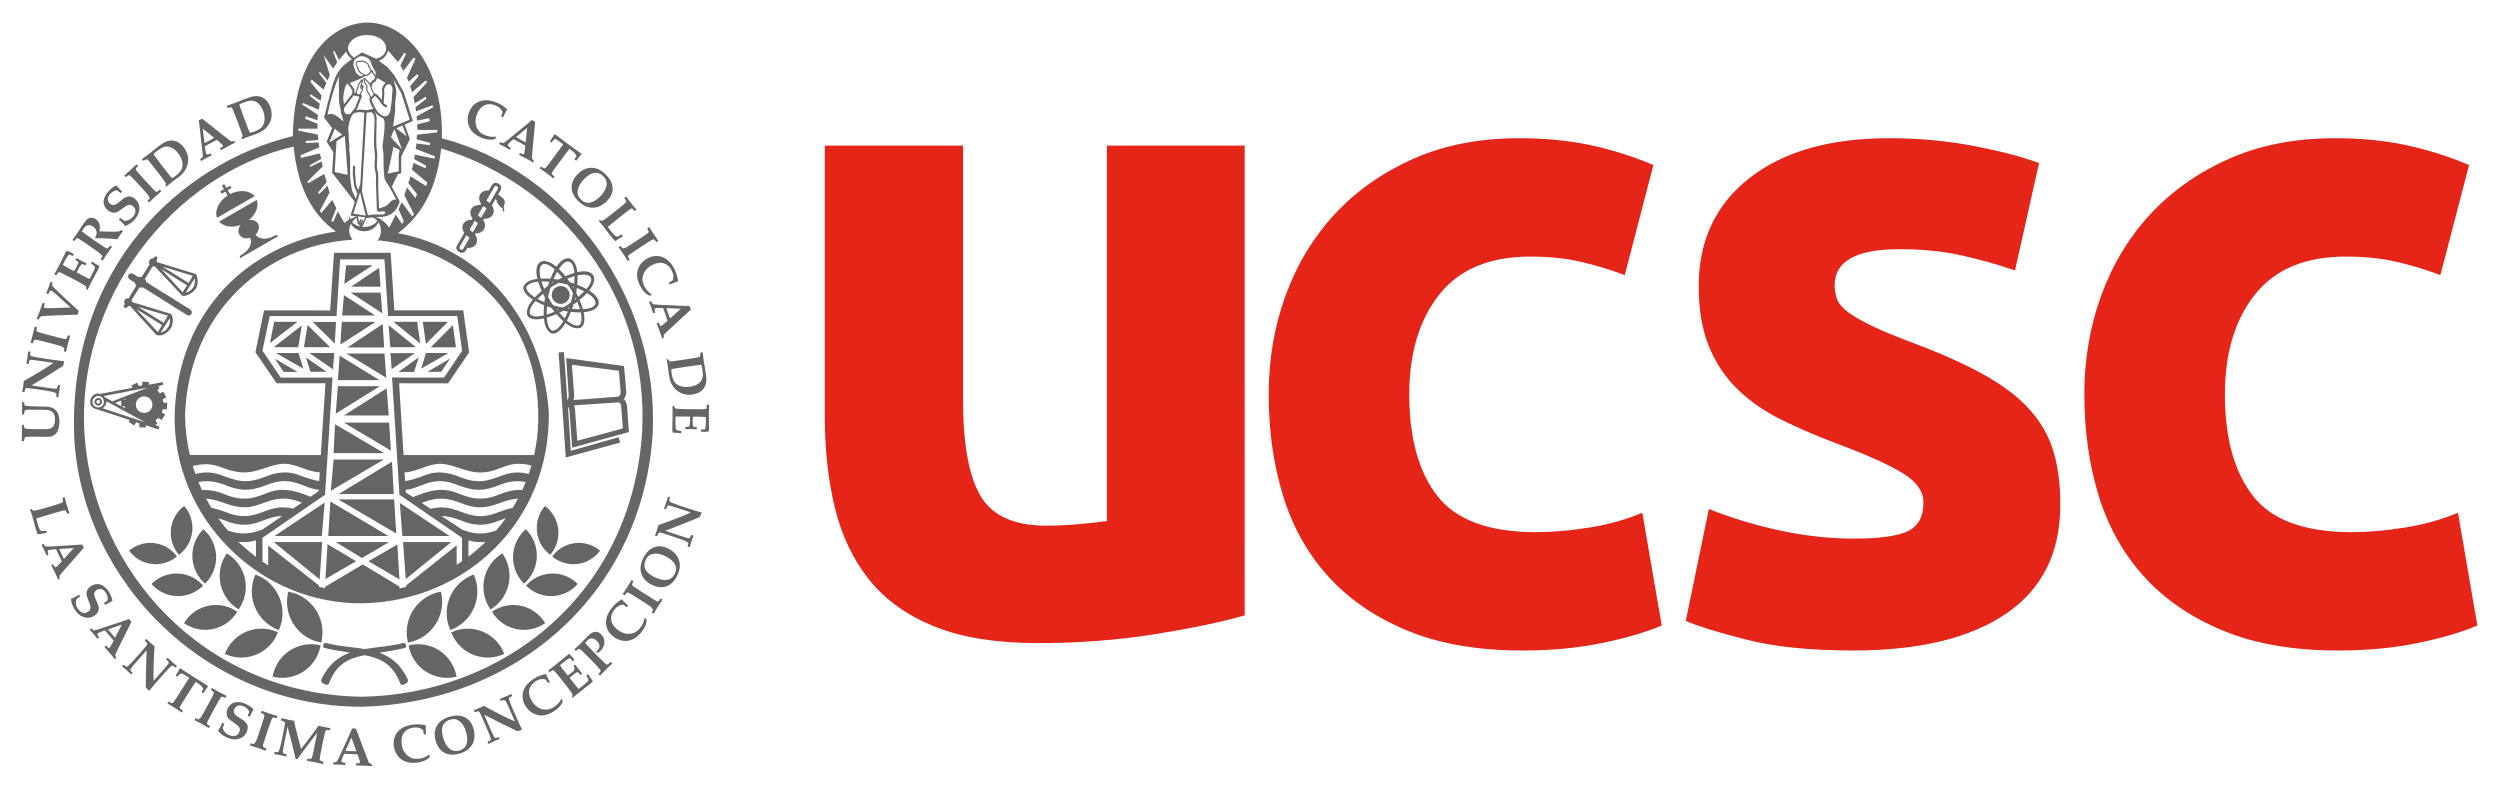 <?xml version="1.0" encoding="UTF-8" standalone="no"?>
<svg
   xmlns:dc="http://purl.org/dc/elements/1.1/"
   xmlns:cc="http://creativecommons.org/ns#"
   xmlns:rdf="http://www.w3.org/1999/02/22-rdf-syntax-ns#"
   xmlns:svg="http://www.w3.org/2000/svg"
   xmlns="http://www.w3.org/2000/svg"
   version="1.1"
   id="svg833"
   xml:space="preserve"
   width="571.619"
   height="180.076"
   viewBox="0 0 571.619 180.076"><defs
     id="defs837"><clipPath
       clipPathUnits="userSpaceOnUse"
       id="clipPath849"><path
         d="M 0,792 H 612 V 0 H 0 Z"
         id="path847" /></clipPath></defs><g
     id="g841"
     transform="matrix(1.333,0,0,-1.333,-122.191,618.038)"><path
       d="m 209.602,369.899 c 0.095,0.34 0.143,0.537 0.145,0.59 -0.27,0.258 -0.525,0.365 -0.933,0.525 -0.231,0.092 -0.536,0.199 -0.914,0.326 l -1.367,0.459 -1.245,0.397 c -0.209,0.066 -0.347,0.103 -0.414,0.111 -0.197,-0.033 -0.236,-0.07 -0.274,-0.127 -0.039,-0.056 -0.117,-0.232 -0.238,-0.525 l -0.357,0.119 0.292,0.787 0.193,0.623 0.118,0.397 c 0.96,0.328 2.077,0.742 3.353,1.24 0.919,0.357 1.646,0.666 2.185,0.926 l -0.984,0.328 c -1.527,0.513 -2.432,0.797 -2.714,0.853 -0.108,0.024 -0.185,0.022 -0.229,-0.008 -0.074,-0.048 -0.176,-0.261 -0.308,-0.636 l -0.358,0.119 c 0.133,0.342 0.248,0.656 0.345,0.947 0.094,0.279 0.206,0.645 0.338,1.094 l 0.358,-0.119 c -0.108,-0.35 -0.151,-0.565 -0.13,-0.645 0.176,-0.158 0.491,-0.295 0.995,-0.48 l 1.114,-0.391 c 1.889,-0.633 3.041,-1 3.457,-1.097 l -0.335,-0.76 c -1.332,-0.573 -3.306,-1.358 -5.923,-2.354 l 2.122,-0.711 c 0.44,-0.148 0.901,-0.293 1.384,-0.435 0.333,-0.1 0.539,-0.149 0.618,-0.151 0.279,0.334 0.335,0.467 0.364,0.551 l 0.37,-0.029 -0.317,-0.916 c -0.092,-0.276 -0.209,-0.653 -0.349,-1.129 z m -5.808,-5.178 c 0.62,-0.322 1.176,-0.506 1.672,-0.547 0.491,-0.041 0.89,0.03 1.196,0.207 0.306,0.178 0.553,0.448 0.74,0.809 0.175,0.336 0.25,0.676 0.228,1.021 -0.022,0.35 -0.183,0.698 -0.486,1.043 -0.3,0.35 -0.722,0.666 -1.264,0.948 -0.372,0.193 -0.734,0.33 -1.085,0.408 -0.349,0.08 -0.671,0.101 -0.965,0.062 -0.296,-0.039 -0.556,-0.13 -0.778,-0.279 -0.22,-0.144 -0.419,-0.387 -0.596,-0.726 -0.202,-0.389 -0.282,-0.766 -0.241,-1.135 0.039,-0.365 0.204,-0.703 0.495,-1.014 0.293,-0.307 0.654,-0.572 1.084,-0.797 m -0.403,-1.349 c -0.486,0.254 -0.872,0.547 -1.157,0.881 -0.284,0.337 -0.481,0.707 -0.591,1.113 -0.11,0.404 -0.137,0.797 -0.082,1.176 0.074,0.486 0.238,0.97 0.491,1.457 0.251,0.482 0.547,0.886 0.887,1.209 0.255,0.238 0.539,0.418 0.852,0.539 0.311,0.123 0.601,0.191 0.866,0.201 0.265,0.01 0.535,-0.02 0.81,-0.088 0.276,-0.066 0.561,-0.176 0.856,-0.33 0.5,-0.26 0.919,-0.588 1.256,-0.983 0.252,-0.293 0.438,-0.628 0.557,-1.003 0.12,-0.374 0.164,-0.75 0.133,-1.133 -0.045,-0.524 -0.212,-1.061 -0.5,-1.614 -0.311,-0.597 -0.686,-1.054 -1.125,-1.373 -0.44,-0.314 -0.935,-0.484 -1.484,-0.507 -0.55,-0.026 -1.14,0.127 -1.769,0.455 m -3.384,0.781 0.333,-0.213 c -0.155,-0.26 -0.241,-0.418 -0.259,-0.475 0.042,-0.254 0.116,-0.318 0.232,-0.404 l 0.365,-0.246 0.994,-0.656 1.526,-0.973 0.701,-0.432 c 0.26,-0.166 0.438,-0.259 0.532,-0.285 0.149,0.01 0.188,0.039 0.233,0.08 0.043,0.047 0.146,0.194 0.31,0.438 l 0.333,-0.213 c -0.278,-0.402 -0.565,-0.836 -0.863,-1.303 -0.259,-0.408 -0.482,-0.775 -0.67,-1.103 l -0.333,0.213 c 0.158,0.269 0.245,0.425 0.263,0.472 l -0.347,0.465 c -0.291,0.215 -0.565,0.402 -0.822,0.568 l -1.583,1.008 -0.975,0.612 c -0.329,0.191 -0.54,0.304 -0.631,0.338 -0.24,-0.088 -0.352,-0.241 -0.538,-0.508 l -0.333,0.211 c 0.217,0.308 0.458,0.67 0.719,1.08 0.295,0.463 0.566,0.904 0.813,1.326 m 2.369,-6.504 0.226,-0.443 c -0.078,-0.416 -0.182,-0.764 -0.312,-1.043 -0.126,-0.28 -0.328,-0.592 -0.605,-0.942 -0.396,-0.498 -0.824,-0.873 -1.284,-1.131 -0.365,-0.199 -0.735,-0.32 -1.109,-0.363 -0.375,-0.041 -0.729,-0.021 -1.062,0.059 -0.504,0.123 -0.971,0.355 -1.403,0.699 -0.738,0.586 -1.141,1.318 -1.206,2.193 -0.066,0.879 0.267,1.778 0.999,2.7 0.253,0.316 0.501,0.58 0.748,0.794 0.248,0.215 0.564,0.442 0.948,0.68 l 0.405,-0.437 c 0.237,-0.246 0.464,-0.463 0.681,-0.653 l -0.217,-0.273 c -0.262,0.201 -0.478,0.353 -0.647,0.457 -0.289,-0.026 -0.552,-0.106 -0.788,-0.238 -0.237,-0.131 -0.477,-0.348 -0.719,-0.651 -0.437,-0.551 -0.614,-1.131 -0.527,-1.74 0.084,-0.606 0.438,-1.156 1.061,-1.652 0.377,-0.301 0.75,-0.508 1.12,-0.621 0.37,-0.112 0.722,-0.149 1.054,-0.112 0.33,0.039 0.612,0.121 0.845,0.24 0.315,0.166 0.618,0.43 0.907,0.793 0.19,0.241 0.343,0.487 0.458,0.745 0.116,0.255 0.208,0.56 0.277,0.916 z m -11.935,-5.67 -0.26,0.268 0.969,0.908 1.404,1.435 c 0.28,0.276 0.529,0.463 0.748,0.565 0.219,0.103 0.461,0.135 0.725,0.096 0.266,-0.036 0.518,-0.176 0.755,-0.416 0.237,-0.243 0.402,-0.522 0.492,-0.84 0.093,-0.317 0.086,-0.66 -0.021,-1.03 -0.108,-0.365 -0.297,-0.681 -0.568,-0.947 l -0.438,-0.342 c -0.08,0.037 -0.193,0.077 -0.339,0.114 l 0.164,0.23 c 0.332,0.307 0.432,0.547 0.423,0.824 -0.01,0.282 -0.152,0.561 -0.427,0.84 -0.288,0.293 -0.574,0.444 -0.861,0.453 -0.285,0.008 -0.554,-0.111 -0.806,-0.357 -0.12,-0.119 -0.24,-0.264 -0.36,-0.436 0.12,-0.142 0.305,-0.343 0.555,-0.601 l 0.607,-0.639 1.193,-1.215 0.926,-0.916 c 0.189,-0.179 0.317,-0.287 0.381,-0.318 0.135,-0.012 0.184,0.014 0.245,0.058 l 0.462,0.395 0.276,-0.281 -1.251,-1.194 c -0.303,-0.297 -0.587,-0.588 -0.85,-0.871 l -0.277,0.282 c 0.233,0.238 0.365,0.402 0.395,0.496 -0.017,0.136 -0.081,0.226 -0.197,0.361 -0.312,0.363 -0.674,0.756 -1.086,1.174 l -1.111,1.133 -0.605,0.589 -0.491,0.469 c -0.285,0.104 -0.333,0.08 -0.398,0.037 z m -0.606,-8.078 c -0.063,0.367 -0.002,0.525 0.032,0.668 -0.064,0.109 -0.181,0.277 -0.346,0.506 -0.302,0.418 -0.526,0.719 -0.671,0.9 l -1.258,1.584 -0.556,0.676 c -0.218,0.26 -0.363,0.408 -0.435,0.447 -0.181,-0.012 -0.366,-0.125 -0.652,-0.328 l -0.237,0.299 0.829,0.631 0.467,0.365 1.064,0.863 0.699,0.584 0.525,0.395 0.529,-0.514 0.368,-0.535 -0.274,-0.219 c -0.225,0.274 -0.37,0.436 -0.438,0.487 -0.145,0.033 -0.254,-0.024 -0.423,-0.131 -0.253,-0.16 -0.491,-0.328 -0.713,-0.504 -0.208,-0.166 -0.415,-0.344 -0.62,-0.533 0.178,-0.291 0.428,-0.641 0.753,-1.049 l 0.574,-0.721 c 0.168,0.115 0.339,0.242 0.512,0.379 l 0.573,0.478 c 0.153,0.428 0.051,0.59 -0.11,0.803 l 0.284,0.227 0.602,-0.785 0.626,-0.76 -0.302,-0.24 c -0.214,0.273 -0.365,0.427 -0.453,0.461 -0.065,0.025 -0.14,0.013 -0.221,-0.032 -0.182,-0.103 -0.399,-0.256 -0.653,-0.457 -0.227,-0.179 -0.409,-0.336 -0.545,-0.468 l 1.186,-1.491 0.351,-0.42 c 0.201,0.137 0.432,0.309 0.692,0.514 0.253,0.203 0.479,0.397 0.679,0.582 0.204,0.188 0.317,0.316 0.342,0.387 -0.052,0.246 -0.177,0.494 -0.38,0.845 l 0.288,0.229 c 0.318,-0.506 0.596,-0.908 0.834,-1.207 -0.146,-0.219 -0.352,-0.397 -0.63,-0.615 l -0.574,-0.44 -1.161,-0.906 z m -1.733,-0.207 0.07,-0.494 c -0.21,-0.367 -0.422,-0.662 -0.635,-0.885 -0.21,-0.221 -0.503,-0.453 -0.88,-0.691 -0.535,-0.342 -1.062,-0.559 -1.581,-0.653 -0.411,-0.068 -0.8,-0.062 -1.168,0.02 -0.368,0.082 -0.696,0.215 -0.984,0.4 -0.438,0.279 -0.804,0.653 -1.1,1.117 -0.507,0.795 -0.649,1.618 -0.427,2.467 0.224,0.852 0.832,1.594 1.825,2.227 0.34,0.217 0.662,0.384 0.964,0.508 0.306,0.123 0.678,0.234 1.119,0.334 l 0.241,-0.545 c 0.143,-0.311 0.288,-0.59 0.431,-0.838 l -0.294,-0.19 c -0.182,0.276 -0.337,0.49 -0.463,0.645 -0.282,0.068 -0.556,0.078 -0.824,0.029 -0.265,-0.045 -0.563,-0.172 -0.89,-0.381 -0.595,-0.379 -0.948,-0.869 -1.066,-1.472 -0.117,-0.6 0.037,-1.237 0.466,-1.909 0.259,-0.406 0.545,-0.724 0.857,-0.951 0.314,-0.226 0.634,-0.375 0.961,-0.447 0.325,-0.07 0.618,-0.088 0.878,-0.049 0.352,0.053 0.724,0.205 1.115,0.455 0.258,0.164 0.483,0.348 0.676,0.553 0.192,0.203 0.379,0.463 0.559,0.775 z m -12.827,-7.299 c 0.317,0.156 0.496,0.252 0.536,0.287 0.063,0.119 0.058,0.178 0.039,0.262 -0.029,0.111 -0.12,0.371 -0.272,0.783 -0.088,0.233 -0.212,0.531 -0.371,0.897 l -0.574,1.322 -0.538,1.191 c -0.09,0.199 -0.155,0.326 -0.196,0.381 -0.156,0.125 -0.209,0.129 -0.276,0.119 -0.068,-0.009 -0.251,-0.068 -0.551,-0.176 l -0.15,0.348 0.781,0.309 0.591,0.273 0.374,0.176 c 0.887,-0.492 1.942,-1.047 3.166,-1.662 0.882,-0.442 1.599,-0.777 2.151,-1.004 l -0.414,0.951 c -0.642,1.479 -1.037,2.34 -1.183,2.586 -0.245,0.188 -0.471,0.123 -0.839,-0.031 l -0.151,0.347 c 0.343,0.129 0.654,0.254 0.934,0.375 0.271,0.12 0.619,0.28 1.04,0.483 l 0.15,-0.348 c -0.332,-0.152 -0.52,-0.263 -0.565,-0.334 0,-0.236 0.11,-0.562 0.31,-1.06 l 0.455,-1.09 c 0.794,-1.826 1.294,-2.928 1.499,-3.303 l -0.788,-0.258 c -1.319,0.606 -3.224,1.549 -5.716,2.826 l 0.892,-2.05 c 0.186,-0.426 0.386,-0.867 0.604,-1.321 0.149,-0.314 0.251,-0.5 0.302,-0.56 0.125,-0.067 0.177,-0.059 0.247,-0.039 0.188,0.056 0.324,0.101 0.406,0.136 l 0.226,-0.292 -0.894,-0.379 c -0.266,-0.116 -0.624,-0.28 -1.072,-0.495 z m -7.626,0.822 c 0.187,-0.673 0.434,-1.205 0.742,-1.593 0.306,-0.389 0.628,-0.633 0.967,-0.735 0.339,-0.101 0.705,-0.099 1.097,0.01 0.364,0.1 0.664,0.277 0.902,0.529 0.241,0.254 0.385,0.608 0.432,1.067 0.05,0.457 -0.007,0.98 -0.17,1.57 -0.112,0.404 -0.26,0.76 -0.442,1.07 -0.179,0.311 -0.384,0.561 -0.613,0.748 -0.23,0.192 -0.475,0.319 -0.734,0.381 -0.257,0.061 -0.57,0.041 -0.939,-0.06 -0.422,-0.118 -0.753,-0.317 -0.996,-0.598 -0.239,-0.277 -0.374,-0.629 -0.401,-1.053 -0.026,-0.424 0.025,-0.869 0.155,-1.336 m -1.261,-0.625 c -0.147,0.528 -0.196,1.01 -0.145,1.448 0.052,0.437 0.189,0.834 0.41,1.189 0.221,0.357 0.49,0.645 0.805,0.863 0.405,0.276 0.872,0.487 1.399,0.633 0.526,0.147 1.023,0.205 1.49,0.176 0.349,-0.025 0.673,-0.111 0.975,-0.258 0.304,-0.142 0.55,-0.307 0.739,-0.494 0.188,-0.188 0.351,-0.404 0.489,-0.652 0.139,-0.246 0.254,-0.532 0.343,-0.852 0.15,-0.541 0.196,-1.072 0.138,-1.588 -0.043,-0.385 -0.161,-0.748 -0.355,-1.092 -0.191,-0.341 -0.437,-0.63 -0.737,-0.869 -0.414,-0.324 -0.921,-0.568 -1.521,-0.734 -0.649,-0.18 -1.24,-0.217 -1.773,-0.113 -0.53,0.107 -0.991,0.353 -1.384,0.74 -0.392,0.385 -0.684,0.92 -0.873,1.603 m -0.981,-2.486 -0.145,-0.477 c -0.346,-0.244 -0.662,-0.421 -0.95,-0.531 -0.284,-0.113 -0.647,-0.199 -1.089,-0.256 -0.63,-0.084 -1.2,-0.056 -1.709,0.078 -0.402,0.112 -0.752,0.282 -1.051,0.51 -0.299,0.231 -0.54,0.49 -0.723,0.78 -0.279,0.437 -0.454,0.929 -0.525,1.476 -0.124,0.936 0.095,1.74 0.655,2.414 0.564,0.68 1.429,1.094 2.595,1.248 0.4,0.053 0.763,0.071 1.09,0.053 0.328,-0.018 0.713,-0.074 1.154,-0.172 l -0.012,-0.594 c 0,-0.341 0.012,-0.656 0.038,-0.943 l -0.347,-0.045 c -0.049,0.326 -0.099,0.586 -0.148,0.777 -0.226,0.184 -0.471,0.307 -0.733,0.375 -0.261,0.073 -0.583,0.082 -0.969,0.032 -0.698,-0.09 -1.227,-0.385 -1.588,-0.883 -0.36,-0.494 -0.488,-1.137 -0.385,-1.926 0.063,-0.478 0.188,-0.887 0.375,-1.225 0.19,-0.337 0.416,-0.607 0.682,-0.81 0.265,-0.201 0.523,-0.34 0.775,-0.416 0.342,-0.1 0.744,-0.119 1.204,-0.059 0.302,0.039 0.584,0.112 0.846,0.215 0.261,0.104 0.539,0.26 0.835,0.467 z"
       style="fill:#646567;fill-opacity:1;fill-rule:evenodd;stroke:none"
       id="path853" /><path
       d="m 188.401,403.26 0.576,-8.203 c 0.231,0 0.231,0.807 0.231,0.807 l -0.423,6.359 9.917,-1.365 0.385,-4.418 c 0.076,-0.616 -0.462,-1.307 -0.462,-1.307 0.384,0 0.577,-1.037 0.577,-1.037 l 0.345,-4.552 -9.742,-2.69 -0.443,6.147 c 0,0.652 -0.27,0.865 -0.27,0.865 l 0.483,-7.549 8.205,2.342 0.268,-0.922 -9.339,-2.555 -1.231,18.002 z m 1.366,-2.189 0.384,-5.131 c 0.077,-0.459 -0.154,-0.922 -0.154,-0.922 l 7.513,0.576 c 0.637,0 0.616,0.807 0.616,0.807 l -0.308,3.65 z m 0.341,-6.957 c 0.123,-0.229 0.192,-0.551 0.209,-0.967 l 0.372,-5.101 7.821,2.113 -0.307,3.861 c 0,0.789 -0.923,0.576 -0.923,0.576 z"
       style="fill:#646567;fill-opacity:1;fill-rule:evenodd;stroke:none"
       id="path857" /><path
       d="m 176.034,428.411 c 0.77,-1.074 0.111,-2.371 -1.321,-2.281 l -0.151,-0.258 c 0.778,-1.1 -0.039,-2.33 -1.29,-2.236 l -0.126,-0.217 c 0.923,-1.362 -0.128,-2.432 -1.327,-2.293 -0.337,-0.797 -0.812,-1.029 -1.43,-0.694 -0.443,0.329 -0.563,0.684 -0.361,1.069 l 1.272,2.195 c -0.857,1.342 0.155,2.32 1.285,2.242 l 0.133,0.211 c -1.007,1.502 0.241,2.485 1.333,2.315 l 0.132,0.224 c -0.89,1.379 0.184,2.422 1.308,2.266 l 0.566,0.977 c 0.296,0.369 0.663,0.445 1.099,0.228 0.429,-0.281 0.574,-0.631 0.435,-1.047 l -0.484,-0.82 c 0.224,-0.139 0.447,-0.309 0.447,-0.309 0.64,-0.49 0.847,-0.957 0.622,-1.398 0,0 -0.109,-0.145 -0.079,-0.307 0.03,-0.164 -0.048,-0.236 -0.048,-0.236 0.114,-0.211 0.138,-0.639 0.138,-0.639 l -0.241,-0.012 c 0.042,0.096 -0.114,0.584 -0.114,0.584 -0.326,0.038 -0.592,0.52 -0.628,0.581 -0.036,0.058 -0.211,0.246 -0.211,0.246 l -0.078,0.248 c 0,0.222 -0.241,0.482 -0.241,0.482 z m -0.92,0.861 c 0.116,-0.211 0.31,-0.269 0.55,-0.451 l 1.425,2.475 c 0.168,0.332 -0.454,0.619 -0.599,0.347 z m -0.56,-0.972 -0.897,-1.553 c 0.039,-0.17 0.336,-0.266 0.537,-0.451 l 0.9,1.552 c -0.113,0.206 -0.352,0.305 -0.54,0.452 m -1.458,-2.535 -0.865,-1.481 c 0.086,-0.23 0.283,-0.268 0.541,-0.475 l 0.845,1.475 c -0.063,0.236 -0.309,0.33 -0.521,0.481 m -1.435,-2.469 -1.14,-1.994 c -0.226,-0.258 0.355,-0.705 0.575,-0.377 l 1.106,1.91 c -0.038,0.16 -0.287,0.254 -0.541,0.461"
       style="fill:#646567;fill-opacity:1;fill-rule:evenodd;stroke:none"
       id="path861" /><path
       d="m 123.789,409.584 -7.601,4.758 -0.624,-0.028 -1.323,-2.146 0.113,-0.342 6.408,-1.959 c 0.596,0 0.728,-1.502 0.256,-2.471 -0.808,-1.074 -1.65,-1.476 -2.528,-1.208 l -4.534,4.986 -0.312,-0.027 -0.142,-0.2 c -0.483,-0.369 -0.88,0.17 -0.397,0.539 -0.37,0.34 0.028,1.164 0.596,0.965 l 1.335,2.17 c -0.15,0.248 -0.219,0.424 -0.209,0.526 l -0.984,0.615 c -0.56,0.611 0.123,1.187 0.623,0.941 l 0.958,-0.601 c 0.146,0.058 0.329,0.072 0.551,0.045 l 1.341,2.125 c -0.297,0.646 0.198,1.109 0.652,1.05 0.196,0.551 0.848,0.381 0.665,-0.133 l -0.127,-0.189 c 0.065,-0.119 0.097,-0.223 0.097,-0.312 l 6.55,-2.016 c 0.291,0.041 0.691,-1.369 0.199,-2.358 -0.655,-1.201 -2.399,-1.738 -2.545,-1.265 l -4.63,4.939 c -0.135,-0.037 -0.263,-0.074 -0.335,-0.045 l -1.326,-2.148 c 0.125,-0.125 0.196,-0.297 0.212,-0.516 l 7.629,-4.757 c 0.512,-0.456 0.057,-1.194 -0.568,-0.938 m -8.733,1.043 3.68,-3.947 0.738,1.205 z m 5.722,-1.574 -1.55,-2.459 c 1.156,0.269 1.796,1.463 1.55,2.459 m -1.446,8.418 3.671,-3.959 0.738,1.187 z m 0.241,0.418 4.439,-2.782 0.722,1.223 z m 5.485,-1.989 -1.537,-2.472 c 1.192,0.324 1.736,1.344 1.537,2.472 m -9.732,-4.88 4.406,-2.743 0.726,1.219 z"
       style="fill:#646567;fill-opacity:1;fill-rule:evenodd;stroke:none"
       id="path865" /><path
       d="m 107.868,394.72 c 0,0.361 0.294,0.654 0.655,0.654 0.363,0 0.656,-0.293 0.656,-0.654 0,-0.361 -0.293,-0.656 -0.656,-0.656 -0.361,0 -0.655,0.295 -0.655,0.656 m 0.336,0 c 0,-0.176 0.143,-0.32 0.319,-0.32 0.177,0 0.32,0.144 0.32,0.32 0,0.176 -0.143,0.318 -0.32,0.318 -0.176,0 -0.319,-0.142 -0.319,-0.318 m 11.461,2.96 -0.896,-0.341 0.257,-0.174 -0.354,-0.526 c 0.148,-0.14 0.285,-0.296 0.407,-0.466 l 0.602,0.293 0.495,-1.012 -0.604,-0.295 c 0.055,-0.187 0.092,-0.378 0.112,-0.568 l 0.673,-0.047 -0.078,-1.125 -0.668,0.047 c -0.046,-0.191 -0.108,-0.377 -0.187,-0.557 l 0.578,-0.39 -0.63,-0.934 -0.569,0.383 c -0.138,-0.146 -0.291,-0.281 -0.457,-0.402 l 0.292,-0.598 -0.346,-0.168 0.743,-0.406 -0.183,-0.418 -2.162,0.709 -0.028,-0.399 -1.125,0.079 0.046,0.66 c -0.191,0.049 -0.377,0.113 -0.557,0.193 l -0.37,-0.547 -0.935,0.629 0.199,0.295 -5.528,1.814 c -2.098,0.315 -1.312,3.144 0.447,2.672 l 5.535,1.043 -0.194,0.398 1.013,0.494 0.289,-0.591 c 0.188,0.052 0.378,0.089 0.567,0.109 l 0.046,0.646 1.125,-0.078 -0.032,-0.449 2.372,0.445 z m -6.442,-2.46 -0.379,-0.145 0.332,-0.023 z m -1.791,-0.684 0.973,-0.529 0.729,-0.398 -0.046,0.32 -0.619,0.043 0.001,0.961 z m -0.497,0.262 2.326,0.906 3.73,1.453 -3.855,-0.742 -3.643,-0.699 0.131,-0.211 z m 2.553,-2.578 0.362,-0.119 2.696,-0.893 -6.633,3.617 c 0.001,-0.523 -0.217,-0.925 -0.655,-1.207 z m -3.997,2.514 c 0,0.54 -0.44,0.982 -0.982,0.982 -0.543,0 -0.984,-0.442 -0.984,-0.982 0,-0.543 0.441,-0.985 0.984,-0.985 0.542,0 0.982,0.442 0.982,0.985 m 7.522,-1.774 c 0.705,0.346 0.998,1.196 0.653,1.901 -0.344,0.706 -1.195,0.999 -1.902,0.653 -0.705,-0.343 -0.999,-1.194 -0.653,-1.899 0.344,-0.706 1.195,-0.999 1.902,-0.655"
       style="fill:#646567;fill-opacity:1;fill-rule:evenodd;stroke:none"
       id="path869" /><path
       d="m 148.051,346.323 c -0.156,-0.404 -1.564,0.133 -1.254,0.791 1.227,2.609 2.935,3.881 4.896,4.58 -1.308,0.203 -2.762,0.434 -4.379,0.807 -0.428,0.097 -0.197,0.984 0.296,0.853 2.208,-0.588 4.483,-0.685 6.598,-1.041 2.114,0.356 4.385,0.451 6.592,1.041 0.493,0.131 0.723,-0.756 0.296,-0.855 -1.616,-0.373 -3.069,-0.602 -4.375,-0.807 1.959,-0.697 3.664,-1.969 4.892,-4.576 0.31,-0.658 -1.099,-1.197 -1.254,-0.791 -1.305,3.398 -3.266,4.357 -6.152,4.941 -2.888,-0.584 -4.85,-1.543 -6.156,-4.943"
       style="fill:#646567;fill-opacity:1;fill-rule:evenodd;stroke:none"
       id="path873" /><path
       d="m 128.891,426.278 c -0.453,1.248 0.303,2.861 1.826,3.832 l -0.391,0.676 -0.647,-0.373 -0.231,0.4 0.646,0.373 -0.368,0.637 0.401,0.23 0.368,-0.634 0.63,0.363 0.231,-0.4 -0.63,-0.364 0.392,-0.677 c 1.598,0.826 3.367,0.669 4.22,-0.342 z m 3.959,-6.914 c 0,0 -0.186,0.322 0.131,0.506 1.69,0.974 1.958,2.217 1.591,2.988 -0.755,-0.23 -1.524,-0.021 -1.859,0.559 -0.288,0.498 -0.176,1.138 0.229,1.65 -1.442,-0.543 -2.923,-0.322 -3.682,0.576 l 6.444,3.719 c 0.398,-1.104 -0.148,-2.492 -1.335,-3.469 0.648,0.096 1.26,-0.129 1.549,-0.629 0.332,-0.574 0.134,-1.336 -0.431,-1.873 0.494,-0.677 1.715,-1.086 3.357,-0.138 0.322,0.187 0.508,-0.135 0.508,-0.135 z"
       style="fill:#646567;fill-opacity:1;fill-rule:evenodd;stroke:none"
       id="path877" /><path
       d="m 162.339,351.134 c -0.287,0.586 -0.479,1.193 -0.584,1.807 3.004,0.756 6.229,-0.664 7.641,-3.559 0.286,-0.586 0.479,-1.193 0.584,-1.807 -3.005,-0.755 -6.229,0.664 -7.641,3.559 m 5.167,9.025 c -0.118,-3.408 -2.626,-6.168 -5.856,-6.73 -0.163,0.639 -0.239,1.309 -0.214,2 0.119,3.406 2.626,6.166 5.857,6.728 0.162,-0.636 0.237,-1.308 0.213,-1.998 m 20.244,7.194 c -0.502,0.222 -0.954,0.51 -1.352,0.847 1.525,2.112 4.369,2.94 6.843,1.838 0.501,-0.224 0.953,-0.511 1.352,-0.849 -1.526,-2.11 -4.37,-2.938 -6.843,-1.836 m -4.482,-5.199 c -0.515,0.287 -0.972,0.636 -1.366,1.035 1.829,2.113 4.948,2.732 7.491,1.324 0.515,-0.285 0.971,-0.635 1.366,-1.033 -1.829,-2.116 -4.948,-2.735 -7.491,-1.326 m -6.079,-4.842 c -0.454,0.424 -0.831,0.896 -1.133,1.404 2.407,1.693 5.751,1.533 7.989,-0.553 0.453,-0.424 0.831,-0.896 1.132,-1.404 -2.406,-1.693 -5.75,-1.533 -7.988,0.553 m -7.202,-3.793 c -0.393,0.521 -0.698,1.08 -0.918,1.662 2.805,1.314 6.242,0.537 8.18,-2.035 0.393,-0.522 0.698,-1.08 0.918,-1.662 -2.805,-1.315 -6.242,-0.538 -8.18,2.035 m 16.313,22.183 c 1.662,-2.205 1.491,-5.22 -0.255,-7.22 -0.428,0.318 -0.817,0.701 -1.154,1.148 -1.662,2.205 -1.491,5.221 0.256,7.221 0.426,-0.319 0.817,-0.701 1.153,-1.149 m -3.351,-4.281 c 1.484,-2.676 0.831,-5.957 -1.394,-7.883 -0.42,0.414 -0.788,0.897 -1.089,1.438 -1.483,2.676 -0.831,5.959 1.394,7.885 0.42,-0.416 0.789,-0.897 1.089,-1.44 m -4.252,-4.389 c 1.05,-3.046 -0.227,-6.33 -2.886,-7.919 -0.359,0.507 -0.653,1.074 -0.866,1.691 -1.048,3.045 0.228,6.328 2.888,7.918 0.359,-0.508 0.652,-1.074 0.864,-1.69 m -5.216,-3.857 c 0.472,-3.357 -1.506,-6.494 -4.574,-7.602 -0.269,0.596 -0.459,1.241 -0.554,1.92 -0.472,3.358 1.507,6.495 4.574,7.602 0.268,-0.596 0.458,-1.24 0.554,-1.92"
       style="fill:#646567;fill-opacity:1;fill-rule:evenodd;stroke:none"
       id="path881" /><path
       d="m 146.071,351.134 c -1.413,-2.895 -4.637,-4.313 -7.641,-3.557 0.104,0.612 0.297,1.221 0.583,1.807 1.412,2.895 4.637,4.314 7.641,3.557 -0.104,-0.612 -0.297,-1.219 -0.583,-1.807 m -5.168,9.027 c -0.024,0.69 0.051,1.36 0.213,1.998 3.231,-0.562 5.738,-3.324 5.857,-6.73 0.025,-0.691 -0.051,-1.361 -0.214,-1.998 -3.23,0.562 -5.737,3.322 -5.856,6.73 m -20.244,7.194 c -2.473,-1.102 -5.317,-0.274 -6.842,1.836 0.398,0.338 0.85,0.625 1.352,0.847 2.473,1.102 5.317,0.274 6.842,-1.836 -0.398,-0.338 -0.851,-0.625 -1.352,-0.847 m 4.481,-5.2 c -2.542,-1.41 -5.661,-0.789 -7.49,1.325 0.394,0.398 0.851,0.748 1.367,1.033 2.542,1.41 5.661,0.789 7.491,-1.324 -0.395,-0.399 -0.852,-0.748 -1.368,-1.034 m 6.08,-4.841 c -2.238,-2.086 -5.581,-2.248 -7.988,-0.555 0.301,0.508 0.679,0.98 1.132,1.404 2.238,2.086 5.582,2.248 7.989,0.555 -0.302,-0.508 -0.679,-0.982 -1.133,-1.404 m 7.203,-3.793 c -1.939,-2.575 -5.375,-3.352 -8.181,-2.035 0.22,0.58 0.525,1.14 0.918,1.662 1.938,2.572 5.375,3.349 8.18,2.035 -0.22,-0.582 -0.525,-1.143 -0.917,-1.662 m -16.314,22.181 c 0.337,0.448 0.727,0.832 1.153,1.151 1.747,-2.002 1.918,-5.018 0.256,-7.223 -0.337,-0.445 -0.726,-0.83 -1.153,-1.148 -1.747,2 -1.918,5.015 -0.256,7.22 m 3.351,-4.279 c 0.3,0.543 0.669,1.024 1.089,1.438 2.225,-1.924 2.877,-5.207 1.394,-7.883 -0.301,-0.543 -0.669,-1.024 -1.089,-1.44 -2.225,1.926 -2.878,5.209 -1.394,7.885 m 4.252,-4.391 c 0.212,0.618 0.505,1.184 0.865,1.69 2.659,-1.588 3.935,-4.871 2.887,-7.918 -0.213,-0.617 -0.507,-1.182 -0.866,-1.69 -2.659,1.59 -3.935,4.874 -2.886,7.918 m 5.215,-3.855 c 0.096,0.68 0.287,1.324 0.555,1.92 3.068,-1.109 5.046,-4.246 4.574,-7.604 -0.095,-0.679 -0.285,-1.322 -0.554,-1.92 -3.068,1.11 -5.046,4.247 -4.575,7.604"
       style="fill:#646567;fill-opacity:1;fill-rule:evenodd;stroke:none"
       id="path885" /><path
       d="m 150.917,334.856 0.956,-0.055 0.925,-0.027 -0.86,2.357 z m -2.089,-2.34 0.016,0.373 c 0.243,0.008 0.387,0.016 0.433,0.026 0.158,0.086 0.193,0.128 0.229,0.187 0.038,0.063 0.151,0.287 0.339,0.674 l 0.497,1.08 1.297,2.838 0.439,1.002 0.638,-0.029 1.801,-4.774 0.252,-0.627 0.161,-0.42 c 0.203,-0.193 0.291,-0.207 0.431,-0.222 l 0.18,-0.403 -1.246,0.082 -1.576,0.041 0.016,0.373 c 0.363,-0.002 0.567,0.01 0.613,0.032 0.081,0.201 0.051,0.326 -0.01,0.5 l -0.343,1.003 -2.307,0.102 -0.22,-0.529 c -0.168,-0.407 -0.254,-0.66 -0.259,-0.762 0.136,-0.201 0.349,-0.238 0.704,-0.266 l -0.017,-0.371 -1.035,0.073 z m -10.139,1.785 0.076,0.373 c 0.337,-0.045 0.538,-0.06 0.604,-0.048 0.238,0.363 0.329,0.724 0.459,1.285 0.065,0.271 0.164,0.74 0.299,1.406 l 0.309,1.582 c 0.085,0.463 0.121,0.74 0.11,0.836 -0.356,0.256 -0.526,0.31 -0.681,0.35 l 0.076,0.373 1.245,-0.282 c 0.302,-0.06 0.607,-0.115 0.917,-0.158 l 0.21,-0.951 0.173,-0.723 0.813,-3.172 c 0.417,0.516 0.732,0.92 0.947,1.209 l 0.829,1.1 0.845,1.135 c 0.105,0.142 0.228,0.326 0.368,0.549 l 0.733,-0.182 1.319,-0.236 -0.076,-0.375 c -0.358,0.076 -0.553,0.08 -0.647,0.021 -0.094,-0.055 -0.161,-0.183 -0.203,-0.389 l -0.117,-0.554 -0.274,-1.233 -0.314,-1.545 -0.13,-0.66 c -0.052,-0.377 -0.078,-0.611 -0.078,-0.699 0.159,-0.209 0.341,-0.264 0.662,-0.35 l -0.076,-0.375 -1.399,0.313 -1.378,0.254 0.076,0.373 c 0.366,-0.063 0.578,-0.084 0.634,-0.065 0.198,0.293 0.284,0.655 0.409,1.274 l 0.652,3.205 -1.441,-1.857 -0.697,-0.926 -0.785,-1.063 -0.492,-0.683 -0.299,0.06 -0.252,1.106 -0.441,1.798 -0.677,2.6 -0.439,-2.16 -0.249,-1.293 c -0.089,-0.498 -0.135,-0.781 -0.137,-0.852 0.045,-0.187 0.084,-0.22 0.141,-0.254 0.06,-0.033 0.237,-0.089 0.53,-0.167 l -0.076,-0.374 c -0.326,0.084 -0.66,0.163 -1.003,0.231 -0.449,0.092 -0.807,0.156 -1.075,0.193 m 0.559,6.526 -0.125,-0.375 c -0.29,0.088 -0.464,0.133 -0.523,0.138 -0.236,-0.103 -0.281,-0.191 -0.335,-0.324 l -0.153,-0.412 -0.394,-1.123 -0.575,-1.717 -0.247,-0.785 c -0.098,-0.291 -0.148,-0.486 -0.149,-0.584 0.191,-0.238 0.357,-0.303 0.633,-0.402 l -0.125,-0.375 c -0.457,0.174 -0.949,0.347 -1.474,0.523 -0.458,0.153 -0.868,0.281 -1.231,0.383 l 0.125,0.375 0.521,-0.141 0.369,0.45 c 0.136,0.334 0.253,0.644 0.35,0.933 l 0.596,1.781 0.356,1.094 c 0.106,0.365 0.165,0.596 0.175,0.694 -0.144,0.21 -0.318,0.283 -0.624,0.398 l 0.125,0.375 c 0.353,-0.137 0.76,-0.283 1.223,-0.438 0.519,-0.173 1.013,-0.33 1.482,-0.468 m -4.728,-0.114 -0.349,0.145 c 0.128,0.322 0.207,0.555 0.24,0.697 -0.035,0.156 -0.14,0.326 -0.314,0.51 -0.171,0.182 -0.388,0.326 -0.651,0.436 -0.377,0.154 -0.708,0.181 -0.994,0.076 -0.283,-0.104 -0.477,-0.283 -0.583,-0.537 -0.072,-0.184 -0.103,-0.344 -0.092,-0.481 0.011,-0.139 0.057,-0.264 0.137,-0.375 0.08,-0.109 0.214,-0.236 0.402,-0.379 l 0.617,-0.402 0.517,-0.336 c 0.2,-0.15 0.352,-0.297 0.456,-0.438 0.105,-0.136 0.176,-0.275 0.211,-0.418 0.039,-0.138 0.051,-0.3 0.036,-0.486 -0.013,-0.181 -0.062,-0.373 -0.146,-0.576 -0.146,-0.354 -0.349,-0.635 -0.606,-0.842 -0.195,-0.156 -0.425,-0.277 -0.691,-0.365 -0.266,-0.084 -0.519,-0.125 -0.761,-0.123 -0.386,0.006 -0.812,0.103 -1.277,0.297 -0.341,0.14 -0.631,0.299 -0.87,0.472 -0.239,0.174 -0.486,0.405 -0.739,0.692 0.215,0.279 0.458,0.74 0.728,1.385 l 0.349,-0.145 c -0.088,-0.197 -0.175,-0.451 -0.262,-0.762 0.034,-0.216 0.152,-0.441 0.352,-0.675 0.201,-0.237 0.452,-0.416 0.754,-0.541 0.263,-0.11 0.515,-0.163 0.758,-0.155 0.246,0.008 0.448,0.074 0.608,0.199 0.161,0.125 0.285,0.291 0.371,0.499 0.072,0.173 0.101,0.337 0.086,0.488 -0.012,0.152 -0.072,0.293 -0.179,0.426 -0.107,0.13 -0.319,0.31 -0.634,0.535 -0.458,0.312 -0.755,0.525 -0.893,0.636 -0.208,0.172 -0.358,0.354 -0.449,0.551 -0.087,0.196 -0.128,0.403 -0.12,0.623 0.008,0.225 0.058,0.448 0.15,0.668 0.128,0.311 0.311,0.569 0.548,0.774 0.239,0.209 0.495,0.341 0.768,0.396 0.272,0.057 0.555,0.059 0.849,0.008 0.295,-0.047 0.583,-0.129 0.865,-0.246 0.294,-0.121 0.566,-0.266 0.818,-0.432 0.255,-0.168 0.463,-0.342 0.623,-0.525 -0.121,-0.277 -0.223,-0.443 -0.314,-0.61 -0.088,-0.164 -0.194,-0.386 -0.319,-0.664 m -3.999,3.565 -0.189,-0.346 c -0.27,0.135 -0.434,0.211 -0.491,0.225 -0.25,-0.059 -0.31,-0.139 -0.387,-0.26 l -0.222,-0.381 -0.583,-1.037 -0.863,-1.59 -0.381,-0.728 c -0.147,-0.272 -0.23,-0.455 -0.248,-0.551 0.021,-0.149 0.052,-0.186 0.097,-0.227 0.05,-0.041 0.202,-0.132 0.457,-0.279 l -0.189,-0.348 c -0.419,0.25 -0.874,0.506 -1.361,0.772 -0.423,0.23 -0.805,0.428 -1.145,0.592 l 0.189,0.345 c 0.279,-0.136 0.441,-0.213 0.488,-0.228 l 0.441,0.379 c 0.193,0.304 0.361,0.59 0.508,0.859 l 0.895,1.651 0.541,1.013 c 0.168,0.342 0.266,0.559 0.293,0.653 -0.105,0.234 -0.265,0.335 -0.546,0.502 l 0.189,0.347 c 0.323,-0.197 0.699,-0.41 1.128,-0.644 0.482,-0.262 0.941,-0.5 1.379,-0.719 m -10.157,-1.27 0.198,0.311 c 0.31,-0.184 0.501,-0.277 0.577,-0.281 0.077,-0.008 0.148,0.017 0.214,0.076 0.096,0.09 0.319,0.408 0.666,0.953 l 1.446,2.269 c 0.393,0.62 0.61,0.967 0.649,1.045 l -0.542,0.346 c -0.272,0.174 -0.518,0.318 -0.736,0.432 -0.439,-0.198 -0.584,-0.383 -0.729,-0.6 l -0.315,0.199 0.539,0.889 0.191,0.383 c 0.168,-0.072 0.29,-0.162 0.42,-0.252 0.213,-0.147 0.628,-0.416 1.247,-0.811 l 1.531,-0.976 c 0.636,-0.405 1.064,-0.672 1.284,-0.801 l 0.369,-0.199 c -0.107,-0.201 -0.207,-0.328 -0.286,-0.44 l -0.544,-0.82 -0.314,0.199 c 0.12,0.201 0.224,0.401 0.31,0.596 -0.244,0.451 -0.486,0.619 -0.777,0.805 l -0.541,0.345 c -0.064,-0.084 -0.288,-0.427 -0.673,-1.031 l -1.445,-2.268 c -0.348,-0.544 -0.543,-0.882 -0.586,-1.011 -0.024,-0.076 -0.018,-0.151 0.019,-0.221 0.039,-0.066 0.207,-0.201 0.504,-0.406 l -0.198,-0.311 c -0.476,0.336 -0.882,0.612 -1.217,0.824 -0.359,0.229 -0.779,0.481 -1.261,0.756 m -7.521,6.631 c 0.276,-0.22 0.439,-0.342 0.487,-0.365 0.135,-0.006 0.186,0.023 0.252,0.076 0.09,0.074 0.287,0.266 0.595,0.578 0.174,0.178 0.392,0.416 0.657,0.713 l 0.955,1.08 0.853,0.99 c 0.142,0.166 0.229,0.28 0.261,0.338 0.047,0.196 0.029,0.245 -0.008,0.303 -0.038,0.057 -0.168,0.197 -0.392,0.424 l 0.25,0.283 0.611,-0.578 0.497,-0.422 0.319,-0.264 c -0.073,-1.011 -0.128,-2.201 -0.167,-3.57 -0.029,-0.986 -0.029,-1.777 -0.001,-2.375 l 0.687,0.777 c 1.068,1.208 1.683,1.928 1.844,2.165 0.064,0.091 0.092,0.164 0.082,0.214 -0.016,0.088 -0.17,0.264 -0.465,0.534 l 0.25,0.281 c 0.262,-0.254 0.507,-0.485 0.736,-0.688 0.222,-0.195 0.514,-0.441 0.875,-0.738 l -0.25,-0.283 c -0.279,0.236 -0.459,0.359 -0.541,0.373 -0.214,-0.102 -0.464,-0.338 -0.83,-0.729 l -0.796,-0.873 c -1.32,-1.49 -2.106,-2.408 -2.359,-2.754 l -0.568,0.606 c -0.008,1.451 0.04,3.576 0.144,6.373 l -1.481,-1.674 c -0.308,-0.348 -0.622,-0.715 -0.942,-1.103 -0.221,-0.27 -0.347,-0.44 -0.379,-0.51 -0.007,-0.143 0.021,-0.188 0.069,-0.242 0.13,-0.147 0.228,-0.25 0.296,-0.309 l -0.171,-0.33 -0.721,0.65 c -0.217,0.194 -0.518,0.448 -0.902,0.764 z m -2.649,6.055 0.612,-0.736 0.611,-0.696 1.138,2.237 z m -3.136,-0.068 0.283,0.242 c 0.171,-0.172 0.276,-0.272 0.314,-0.299 0.171,-0.057 0.226,-0.053 0.293,-0.039 0.072,0.014 0.313,0.084 0.724,0.211 l 1.128,0.373 2.961,0.986 1.032,0.361 0.414,-0.486 -2.261,-4.57 -0.287,-0.611 -0.197,-0.407 c -0.034,-0.176 -0.028,-0.211 -0.016,-0.244 0.014,-0.035 0.063,-0.109 0.148,-0.221 l -0.172,-0.408 -0.791,0.969 -1.044,1.182 0.283,0.242 c 0.247,-0.268 0.394,-0.408 0.442,-0.428 0.202,0.078 0.273,0.186 0.358,0.348 l 0.5,0.935 -1.499,1.756 -0.538,-0.199 c -0.412,-0.154 -0.656,-0.264 -0.734,-0.33 -0.054,-0.237 0.065,-0.416 0.287,-0.695 l -0.284,-0.243 -0.653,0.807 z m 2.664,4.257 -0.208,0.315 c 0.286,0.197 0.482,0.346 0.589,0.445 0.059,0.149 0.067,0.348 0.024,0.598 -0.04,0.246 -0.139,0.486 -0.296,0.724 -0.225,0.34 -0.485,0.547 -0.782,0.62 -0.292,0.072 -0.553,0.033 -0.782,-0.12 -0.163,-0.111 -0.279,-0.226 -0.347,-0.347 -0.067,-0.119 -0.099,-0.248 -0.094,-0.385 0.004,-0.139 0.044,-0.318 0.12,-0.541 l 0.286,-0.678 0.242,-0.566 c 0.082,-0.238 0.126,-0.444 0.133,-0.619 0.011,-0.172 -0.008,-0.327 -0.058,-0.463 -0.045,-0.139 -0.126,-0.28 -0.242,-0.424 -0.113,-0.145 -0.261,-0.275 -0.444,-0.397 -0.319,-0.21 -0.644,-0.33 -0.973,-0.359 -0.249,-0.019 -0.508,0.008 -0.778,0.084 -0.267,0.078 -0.5,0.188 -0.699,0.324 -0.318,0.221 -0.615,0.541 -0.893,0.961 -0.204,0.307 -0.356,0.6 -0.457,0.877 -0.102,0.278 -0.177,0.608 -0.228,0.987 0.337,0.111 0.796,0.357 1.38,0.74 l 0.208,-0.315 c -0.184,-0.115 -0.398,-0.275 -0.644,-0.486 -0.091,-0.197 -0.12,-0.449 -0.085,-0.756 0.035,-0.308 0.142,-0.598 0.322,-0.869 0.157,-0.238 0.338,-0.422 0.543,-0.553 0.209,-0.131 0.414,-0.189 0.616,-0.174 0.203,0.012 0.398,0.08 0.586,0.205 0.157,0.104 0.272,0.223 0.344,0.358 0.075,0.131 0.104,0.283 0.089,0.451 -0.015,0.17 -0.09,0.436 -0.226,0.799 -0.204,0.516 -0.333,0.857 -0.384,1.027 -0.077,0.258 -0.099,0.494 -0.064,0.707 0.036,0.211 0.119,0.407 0.249,0.584 0.131,0.182 0.296,0.338 0.497,0.471 0.279,0.184 0.575,0.295 0.887,0.334 0.316,0.039 0.602,0.006 0.859,-0.102 0.257,-0.105 0.493,-0.261 0.708,-0.466 0.218,-0.205 0.412,-0.436 0.58,-0.69 0.175,-0.265 0.32,-0.537 0.437,-0.814 0.118,-0.282 0.193,-0.543 0.223,-0.785 -0.255,-0.163 -0.433,-0.243 -0.602,-0.329 -0.164,-0.087 -0.377,-0.211 -0.636,-0.373 m -7.896,9.59 0.4,-0.869 0.41,-0.83 1.678,1.865 z m -3.049,0.748 0.337,0.16 c 0.121,-0.211 0.197,-0.334 0.227,-0.369 0.149,-0.099 0.204,-0.111 0.273,-0.115 0.072,-0.004 0.323,0 0.753,0.018 l 1.187,0.066 3.115,0.186 1.091,0.082 0.275,-0.577 -3.368,-3.828 -0.436,-0.517 -0.295,-0.34 c -0.079,-0.162 -0.082,-0.195 -0.079,-0.231 0.005,-0.039 0.034,-0.123 0.086,-0.254 l -0.271,-0.347 -0.514,1.139 -0.703,1.412 0.336,0.16 c 0.17,-0.321 0.274,-0.496 0.316,-0.528 0.216,0.024 0.312,0.108 0.436,0.245 l 0.726,0.773 -0.994,2.084 -0.572,-0.053 c -0.437,-0.043 -0.702,-0.086 -0.794,-0.131 -0.114,-0.212 -0.046,-0.418 0.097,-0.744 l -0.337,-0.16 -0.422,0.947 z m -1.966,6.078 0.219,0.065 c 0.054,-0.065 0.141,-0.154 0.261,-0.266 0.25,-0.09 0.51,-0.027 0.953,0.09 0.445,0.119 0.977,0.272 1.594,0.453 l 1.677,0.506 c 0.536,0.172 0.839,0.281 0.909,0.33 0.082,0.166 0.046,0.395 -0.05,0.772 l 0.378,0.113 c 0.091,-0.371 0.206,-0.789 0.345,-1.258 0.154,-0.521 0.31,-1.016 0.466,-1.478 l -0.379,-0.112 c -0.111,0.321 -0.195,0.51 -0.254,0.571 -0.148,0.046 -0.329,0.009 -0.649,-0.071 -0.319,-0.08 -0.72,-0.193 -1.202,-0.336 l -1.244,-0.373 -1.222,-0.365 -0.729,-0.227 0.214,-0.816 c 0.13,-0.437 0.268,-0.811 0.416,-1.119 0.145,-0.211 0.206,-0.219 0.299,-0.221 0.236,0.008 0.502,0.026 0.799,0.055 l 0.106,-0.358 -1.048,-0.179 -0.502,-0.106 c -0.048,0.076 -0.088,0.155 -0.121,0.235 -0.067,0.172 -0.154,0.441 -0.263,0.808 l -0.278,1.02 -0.277,0.994 c -0.083,0.281 -0.222,0.707 -0.418,1.273"
       style="fill:#646567;fill-opacity:1;fill-rule:evenodd;stroke:none"
       id="path889" /><path
       d="m 207.015,394.007 0.243,-0.002 c 0.082,-0.18 0.167,-0.328 0.256,-0.443 0.126,-0.018 0.329,-0.035 0.611,-0.051 0.515,-0.027 0.889,-0.043 1.122,-0.045 l 2.021,-0.02 0.876,0.006 c 0.338,0.006 0.545,0.026 0.621,0.057 0.104,0.148 0.133,0.363 0.154,0.713 l 0.382,-0.004 -0.032,-1.041 -0.009,-0.594 0.002,-1.369 0.014,-0.912 -0.023,-0.656 -0.734,-0.088 -0.646,0.051 0.004,0.349 c 0.353,0.004 0.57,0.016 0.651,0.035 0.117,0.092 0.143,0.211 0.165,0.412 0.035,0.297 0.054,0.586 0.057,0.872 0.002,0.267 -0.006,0.539 -0.024,0.818 -0.338,0.045 -0.768,0.07 -1.289,0.074 l -0.921,0.008 c -0.016,-0.203 -0.026,-0.416 -0.028,-0.637 l 0.012,-0.746 c 0.002,-0.162 0.012,-0.256 0.029,-0.283 0.207,-0.106 0.398,-0.129 0.664,-0.137 l -0.003,-0.363 -0.988,0.027 -0.984,-0.01 0.003,0.387 c 0.347,-0.006 0.561,0.014 0.643,0.061 0.149,0.398 0.167,0.664 0.17,0.988 0.003,0.289 -0.004,0.529 -0.02,0.719 l -1.905,0.017 -0.548,-0.007 c -0.02,-0.245 -0.032,-0.532 -0.034,-0.864 -0.004,-0.322 0.005,-0.621 0.024,-0.894 0.018,-0.276 0.047,-0.446 0.085,-0.508 0.224,-0.115 0.496,-0.174 0.896,-0.238 l -0.003,-0.368 c -0.593,0.071 -1.08,0.108 -1.464,0.112 -0.076,0.252 -0.085,0.523 -0.082,0.877 l 0.02,0.722 0.026,1.475 z m -0.194,6.306 c 0,-0.281 0.019,-0.549 0.056,-0.799 0.059,-0.394 0.153,-0.738 0.282,-1.031 0.096,-0.215 0.215,-0.398 0.359,-0.551 0.144,-0.15 0.343,-0.287 0.597,-0.406 0.254,-0.123 0.548,-0.203 0.88,-0.24 0.333,-0.039 0.685,-0.031 1.055,0.025 0.338,0.049 0.656,0.141 0.958,0.274 0.303,0.132 0.559,0.314 0.767,0.547 0.208,0.23 0.343,0.503 0.405,0.818 0.062,0.314 0.046,0.775 -0.044,1.383 -0.034,0.228 -0.091,0.476 -0.17,0.748 -0.426,-0.033 -1.22,-0.137 -2.384,-0.311 l -1.022,-0.152 c -0.882,-0.131 -1.462,-0.233 -1.739,-0.305 m -0.807,1.697 0.212,0.032 c 0.169,-0.217 0.25,-0.311 0.332,-0.397 0.402,0.028 1.048,0.108 1.94,0.24 l 0.728,0.108 1.716,0.279 c 0.416,0.07 0.68,0.129 0.791,0.176 l 0.09,0.736 0.359,0.055 0.215,-1.617 0.183,-1.069 0.149,-0.908 c 0.078,-0.525 0.11,-0.949 0.091,-1.273 -0.014,-0.326 -0.076,-0.615 -0.183,-0.871 -0.104,-0.256 -0.241,-0.477 -0.41,-0.666 -0.167,-0.192 -0.356,-0.344 -0.566,-0.461 -0.352,-0.196 -0.75,-0.325 -1.194,-0.391 -0.566,-0.086 -1.087,-0.057 -1.562,0.084 -0.475,0.143 -0.89,0.373 -1.243,0.691 -0.354,0.319 -0.628,0.678 -0.825,1.082 -0.194,0.405 -0.335,0.905 -0.425,1.504 l -0.17,1.325 z m -0.053,8.778 0.306,-0.906 0.323,-0.868 1.863,1.678 z m -2.954,1.062 0.351,0.125 c 0.098,-0.222 0.16,-0.353 0.187,-0.392 0.138,-0.114 0.192,-0.131 0.26,-0.141 0.071,-0.014 0.321,-0.035 0.751,-0.064 l 1.187,-0.057 3.118,-0.141 1.093,-0.033 0.213,-0.601 -3.749,-3.457 -0.487,-0.467 -0.33,-0.307 c -0.094,-0.154 -0.102,-0.187 -0.102,-0.223 10e-4,-0.037 0.02,-0.125 0.059,-0.259 l -0.307,-0.319 -0.391,1.186 -0.553,1.478 0.352,0.123 c 0.135,-0.336 0.222,-0.521 0.259,-0.554 0.218,0 0.322,0.072 0.46,0.195 l 0.803,0.693 -0.772,2.178 -0.574,0.006 c -0.44,0.004 -0.708,-0.012 -0.803,-0.045 -0.136,-0.201 -0.09,-0.412 0.018,-0.752 l -0.352,-0.125 -0.32,0.988 z m 0.394,1.137 -0.498,-0.027 c -0.348,0.242 -0.623,0.478 -0.825,0.711 -0.203,0.228 -0.408,0.541 -0.614,0.935 -0.294,0.565 -0.464,1.109 -0.512,1.635 -0.033,0.414 0.006,0.801 0.12,1.16 0.113,0.359 0.275,0.676 0.485,0.947 0.315,0.41 0.717,0.742 1.207,0.998 0.836,0.434 1.668,0.504 2.493,0.207 0.83,-0.296 1.517,-0.968 2.061,-2.011 0.187,-0.36 0.327,-0.696 0.422,-1.008 0.096,-0.315 0.175,-0.695 0.236,-1.143 l -0.564,-0.191 c -0.32,-0.117 -0.611,-0.236 -0.871,-0.358 l -0.162,0.311 c 0.289,0.158 0.515,0.293 0.68,0.404 0.093,0.276 0.127,0.547 0.101,0.819 -0.022,0.267 -0.123,0.576 -0.303,0.92 -0.325,0.625 -0.783,1.021 -1.373,1.191 -0.589,0.17 -1.236,0.07 -1.942,-0.297 -0.428,-0.223 -0.769,-0.478 -1.023,-0.769 -0.252,-0.293 -0.428,-0.6 -0.528,-0.918 -0.098,-0.319 -0.14,-0.608 -0.124,-0.871 0.023,-0.356 0.142,-0.739 0.356,-1.151 0.141,-0.271 0.305,-0.512 0.493,-0.723 0.186,-0.209 0.428,-0.418 0.724,-0.625 z m 1.188,9.344 -0.33,-0.219 c -0.175,0.248 -0.284,0.391 -0.327,0.43 -0.25,0.064 -0.339,0.023 -0.464,-0.047 l -0.374,-0.233 -1.003,-0.64 -1.509,-1 -0.679,-0.465 c -0.257,-0.17 -0.415,-0.293 -0.476,-0.369 -0.051,-0.139 -0.041,-0.188 -0.021,-0.244 0.025,-0.061 0.116,-0.213 0.273,-0.461 l -0.33,-0.219 c -0.254,0.418 -0.535,0.857 -0.84,1.318 -0.266,0.403 -0.511,0.756 -0.735,1.061 l 0.329,0.219 0.325,-0.432 0.567,0.127 c 0.312,0.178 0.597,0.351 0.851,0.519 l 1.565,1.036 0.954,0.642 c 0.309,0.223 0.498,0.369 0.566,0.44 0.016,0.254 -0.077,0.42 -0.247,0.697 l 0.33,0.219 c 0.193,-0.325 0.424,-0.69 0.694,-1.098 0.302,-0.457 0.596,-0.885 0.881,-1.281 m -10.267,3.461 c 0.253,0.101 0.367,0.052 0.52,-0.006 0.266,0.01 0.483,0.164 0.849,0.439 0.368,0.278 0.805,0.617 1.308,1.018 l 1.366,1.097 c 0.433,0.36 0.672,0.575 0.719,0.647 0.013,0.186 -0.106,0.383 -0.337,0.697 l 0.31,0.246 c 0.223,-0.308 0.486,-0.654 0.79,-1.037 0.339,-0.428 0.668,-0.826 0.986,-1.197 l -0.31,-0.246 c -0.222,0.256 -0.372,0.4 -0.449,0.435 -0.155,-0.011 -0.309,-0.115 -0.575,-0.308 -0.265,-0.195 -0.595,-0.449 -0.988,-0.762 l -1.013,-0.812 -0.995,-0.797 -0.592,-0.483 0.504,-0.677 c 0.284,-0.356 0.552,-0.651 0.805,-0.881 0.214,-0.143 0.273,-0.127 0.36,-0.094 0.216,0.096 0.456,0.211 0.721,0.35 l 0.232,-0.291 -0.904,-0.559 -0.426,-0.287 c -0.327,0.306 -0.509,0.523 -0.747,0.824 l -0.64,0.84 -0.63,0.82 c -0.181,0.231 -0.47,0.571 -0.864,1.024 m -2.394,7.203 c -0.489,-0.498 -0.826,-0.977 -1.01,-1.438 -0.183,-0.459 -0.233,-0.861 -0.152,-1.205 0.082,-0.345 0.268,-0.66 0.558,-0.945 0.27,-0.266 0.573,-0.438 0.91,-0.518 0.34,-0.082 0.719,-0.029 1.139,0.16 0.422,0.184 0.847,0.495 1.275,0.93 0.294,0.301 0.53,0.606 0.706,0.918 0.18,0.311 0.293,0.613 0.342,0.906 0.05,0.295 0.036,0.569 -0.039,0.825 -0.075,0.254 -0.249,0.515 -0.522,0.785 -0.312,0.304 -0.65,0.494 -1.015,0.562 -0.361,0.069 -0.732,0.01 -1.113,-0.177 -0.38,-0.19 -0.74,-0.458 -1.079,-0.803 m -1.173,0.781 c 0.384,0.391 0.777,0.674 1.18,0.848 0.405,0.174 0.817,0.254 1.237,0.24 0.419,-0.014 0.801,-0.104 1.149,-0.268 0.442,-0.213 0.859,-0.509 1.25,-0.894 0.388,-0.383 0.688,-0.783 0.897,-1.203 0.153,-0.315 0.241,-0.639 0.266,-0.975 0.028,-0.334 0.009,-0.629 -0.059,-0.885 -0.068,-0.257 -0.175,-0.507 -0.321,-0.75 -0.144,-0.244 -0.332,-0.486 -0.565,-0.722 -0.395,-0.403 -0.83,-0.705 -1.307,-0.912 -0.354,-0.157 -0.727,-0.237 -1.122,-0.239 -0.391,-0.006 -0.766,0.063 -1.123,0.203 -0.486,0.198 -0.952,0.514 -1.396,0.952 -0.481,0.472 -0.809,0.964 -0.986,1.478 -0.172,0.514 -0.189,1.037 -0.051,1.568 0.136,0.534 0.454,1.053 0.951,1.559 m -6.529,1.012 0.22,0.295 c 0.296,-0.205 0.481,-0.313 0.555,-0.323 0.077,-0.011 0.15,0.008 0.219,0.063 0.103,0.084 0.347,0.385 0.732,0.904 l 1.6,2.162 c 0.435,0.59 0.675,0.922 0.72,0.998 l -0.515,0.383 c -0.261,0.192 -0.496,0.354 -0.706,0.483 -0.186,0.07 -0.232,0.039 -0.295,-0.022 -0.157,-0.146 -0.314,-0.32 -0.474,-0.527 l -0.3,0.222 0.599,0.848 0.218,0.369 c 0.163,-0.084 0.278,-0.181 0.402,-0.281 0.201,-0.16 0.597,-0.459 1.187,-0.897 l 1.459,-1.08 c 0.606,-0.449 1.015,-0.746 1.225,-0.89 l 0.355,-0.223 c -0.121,-0.193 -0.23,-0.312 -0.317,-0.42 l -0.599,-0.779 -0.3,0.223 c 0.135,0.191 0.251,0.38 0.351,0.572 -0.212,0.465 -0.442,0.65 -0.719,0.855 l -0.516,0.383 c -0.07,-0.078 -0.317,-0.406 -0.743,-0.98 l -1.6,-2.162 c -0.385,-0.52 -0.602,-0.844 -0.655,-0.969 -0.029,-0.074 -0.027,-0.149 0.005,-0.221 0.034,-0.07 0.192,-0.217 0.473,-0.439 l -0.218,-0.297 c -0.451,0.367 -0.837,0.67 -1.157,0.906 -0.342,0.254 -0.744,0.535 -1.206,0.844 m -4.048,5.336 0.835,-0.469 0.819,-0.43 0.261,2.496 z m -2.904,-1.188 0.178,0.328 c 0.222,-0.099 0.355,-0.156 0.4,-0.166 0.18,0.008 0.231,0.032 0.288,0.069 0.062,0.037 0.262,0.189 0.6,0.455 l 0.92,0.754 2.409,1.98 0.834,0.707 0.561,-0.305 -0.471,-5.08 -0.049,-0.671 -0.039,-0.45 c 0.031,-0.177 0.049,-0.207 0.072,-0.234 0.026,-0.027 0.099,-0.078 0.218,-0.154 l -0.015,-0.442 -1.084,0.619 -1.399,0.731 0.178,0.328 c 0.325,-0.16 0.514,-0.24 0.564,-0.24 0.161,0.144 0.189,0.269 0.21,0.451 l 0.133,1.055 -2.03,1.101 -0.431,-0.379 c -0.328,-0.291 -0.517,-0.482 -0.565,-0.572 0.033,-0.238 0.209,-0.365 0.516,-0.545 l -0.178,-0.328 -0.899,0.519 z m -0.471,1.131 -0.359,-0.346 c -0.421,-0.047 -0.783,-0.048 -1.089,-0.006 -0.303,0.04 -0.662,0.141 -1.077,0.305 -0.591,0.233 -1.076,0.533 -1.457,0.899 -0.298,0.291 -0.522,0.609 -0.672,0.955 -0.151,0.345 -0.235,0.689 -0.255,1.031 -0.031,0.518 0.054,1.033 0.255,1.547 0.346,0.877 0.928,1.474 1.745,1.793 0.821,0.32 1.78,0.263 2.874,-0.168 0.376,-0.149 0.703,-0.311 0.979,-0.483 0.279,-0.175 0.588,-0.412 0.928,-0.709 l -0.299,-0.515 c -0.166,-0.297 -0.307,-0.578 -0.423,-0.842 l -0.326,0.129 c 0.115,0.308 0.197,0.558 0.247,0.752 -0.109,0.269 -0.263,0.496 -0.46,0.683 -0.192,0.19 -0.47,0.354 -0.833,0.498 -0.654,0.258 -1.26,0.256 -1.816,-0.003 -0.555,-0.258 -0.979,-0.756 -1.27,-1.497 -0.177,-0.449 -0.266,-0.867 -0.267,-1.251 0.003,-0.389 0.071,-0.735 0.204,-1.041 0.135,-0.305 0.294,-0.551 0.477,-0.739 0.252,-0.254 0.593,-0.467 1.024,-0.636 0.285,-0.112 0.566,-0.186 0.845,-0.223 0.279,-0.035 0.598,-0.033 0.958,0.004 z"
       style="fill:#646567;fill-opacity:1;fill-rule:evenodd;stroke:none"
       id="path893" /><path
       d="m 134.534,440.856 c 0.275,0.059 0.532,0.131 0.771,0.221 0.373,0.138 0.688,0.3 0.948,0.488 0.192,0.139 0.346,0.293 0.464,0.465 0.118,0.172 0.209,0.394 0.273,0.668 0.066,0.275 0.084,0.578 0.051,0.912 -0.031,0.334 -0.113,0.676 -0.244,1.025 -0.12,0.321 -0.276,0.614 -0.469,0.881 -0.193,0.27 -0.424,0.483 -0.693,0.639 -0.269,0.154 -0.564,0.23 -0.885,0.224 -0.321,-0.003 -0.769,-0.113 -1.344,-0.328 -0.216,-0.082 -0.448,-0.187 -0.695,-0.322 0.12,-0.408 0.387,-1.164 0.8,-2.268 l 0.362,-0.966 c 0.313,-0.838 0.533,-1.383 0.661,-1.639 m -1.491,-1.143 c 0.102,0.413 0.177,0.51 0.242,0.61 -0.109,0.387 -0.322,1.002 -0.638,1.847 l -0.259,0.69 -0.629,1.621 c -0.157,0.393 -0.269,0.639 -0.339,0.736 l -0.738,-0.064 -0.127,0.342 1.536,0.545 1.006,0.4 0.858,0.334 c 0.496,0.186 0.905,0.303 1.225,0.352 0.322,0.054 0.619,0.054 0.891,0.001 0.271,-0.048 0.516,-0.136 0.736,-0.261 0.223,-0.125 0.412,-0.278 0.569,-0.459 0.264,-0.305 0.475,-0.666 0.633,-1.088 0.2,-0.535 0.28,-1.051 0.242,-1.545 -0.039,-0.494 -0.177,-0.947 -0.417,-1.359 -0.236,-0.413 -0.532,-0.756 -0.885,-1.032 -0.355,-0.273 -0.815,-0.515 -1.382,-0.726 l -1.259,-0.442 z m -6.297,-0.607 0.847,0.445 0.807,0.453 -1.951,1.579 z m -0.585,-3.082 -0.177,0.328 c 0.204,0.131 0.323,0.213 0.357,0.244 0.091,0.156 0.099,0.211 0.099,0.28 0.002,0.072 -0.017,0.322 -0.055,0.751 l -0.131,1.182 -0.351,3.102 -0.14,1.086 0.561,0.302 4.003,-3.164 0.539,-0.408 0.355,-0.279 c 0.165,-0.071 0.2,-0.071 0.234,-0.067 0.038,0.008 0.121,0.041 0.248,0.1 l 0.363,-0.254 -1.11,-0.57 -1.373,-0.776 -0.177,0.327 c 0.311,0.187 0.48,0.3 0.508,0.343 -0.034,0.215 -0.124,0.305 -0.265,0.424 l -0.811,0.684 -2.029,-1.1 0.084,-0.568 c 0.065,-0.436 0.122,-0.698 0.171,-0.787 0.22,-0.102 0.421,-0.024 0.739,0.134 l 0.178,-0.328 -0.925,-0.47 z m -4.997,-2.945 c 0.246,0.136 0.471,0.281 0.673,0.435 0.316,0.244 0.571,0.492 0.764,0.746 0.142,0.188 0.245,0.381 0.307,0.58 0.063,0.2 0.084,0.44 0.066,0.719 -0.017,0.281 -0.089,0.578 -0.217,0.887 -0.128,0.31 -0.306,0.613 -0.534,0.91 -0.208,0.271 -0.443,0.506 -0.705,0.705 -0.264,0.201 -0.547,0.338 -0.85,0.408 -0.302,0.069 -0.607,0.055 -0.912,-0.043 -0.306,-0.099 -0.702,-0.334 -1.189,-0.709 -0.183,-0.138 -0.373,-0.31 -0.57,-0.509 0.235,-0.356 0.711,-1.002 1.428,-1.936 l 0.629,-0.82 c 0.543,-0.707 0.913,-1.166 1.11,-1.373 m -1.091,-1.528 c -0.023,0.424 0.02,0.539 0.054,0.653 -0.218,0.338 -0.602,0.865 -1.151,1.58 l -0.448,0.586 -1.077,1.365 c -0.264,0.33 -0.444,0.531 -0.539,0.605 l -0.687,-0.277 -0.221,0.289 1.31,0.971 0.845,0.676 0.722,0.572 c 0.42,0.322 0.777,0.553 1.069,0.695 0.292,0.145 0.575,0.233 0.851,0.262 0.273,0.031 0.533,0.019 0.78,-0.035 0.249,-0.055 0.475,-0.147 0.679,-0.274 0.341,-0.213 0.649,-0.498 0.922,-0.855 0.348,-0.453 0.576,-0.924 0.684,-1.406 0.106,-0.485 0.106,-0.959 -0.002,-1.424 -0.105,-0.461 -0.287,-0.877 -0.544,-1.244 -0.26,-0.366 -0.63,-0.733 -1.109,-1.1 l -1.075,-0.791 z m -4.985,3.914 0.267,-0.291 c -0.217,-0.211 -0.341,-0.341 -0.373,-0.39 -0.025,-0.256 0.03,-0.338 0.121,-0.451 l 0.287,-0.334 0.791,-0.889 1.224,-1.336 0.565,-0.598 c 0.209,-0.226 0.356,-0.365 0.44,-0.414 0.146,-0.027 0.191,-0.011 0.246,0.018 0.054,0.035 0.191,0.148 0.412,0.342 l 0.267,-0.291 c -0.372,-0.317 -0.762,-0.663 -1.171,-1.036 -0.355,-0.326 -0.666,-0.623 -0.931,-0.89 l -0.268,0.291 c 0.222,0.219 0.347,0.347 0.376,0.387 l -0.215,0.541 c -0.225,0.281 -0.441,0.533 -0.647,0.759 l -1.269,1.385 -0.783,0.842 c -0.268,0.271 -0.442,0.433 -0.522,0.49 -0.255,-0.023 -0.403,-0.14 -0.652,-0.351 l -0.267,0.291 c 0.291,0.242 0.615,0.527 0.975,0.857 0.404,0.369 0.78,0.727 1.127,1.068 m -2.484,-4.65 -0.25,-0.281 c -0.264,0.224 -0.458,0.377 -0.582,0.453 -0.16,0.019 -0.355,-0.026 -0.584,-0.129 -0.227,-0.104 -0.434,-0.262 -0.623,-0.475 -0.27,-0.304 -0.402,-0.609 -0.396,-0.916 0.006,-0.3 0.113,-0.543 0.319,-0.724 0.15,-0.129 0.292,-0.211 0.425,-0.244 0.134,-0.036 0.267,-0.032 0.398,0.007 0.131,0.039 0.294,0.125 0.49,0.256 l 0.58,0.451 0.486,0.381 c 0.208,0.139 0.394,0.235 0.561,0.287 0.164,0.055 0.319,0.077 0.464,0.065 0.144,-0.01 0.302,-0.051 0.472,-0.125 0.168,-0.072 0.334,-0.182 0.497,-0.326 0.288,-0.254 0.487,-0.537 0.6,-0.848 0.084,-0.234 0.124,-0.492 0.12,-0.773 -0.005,-0.278 -0.05,-0.532 -0.131,-0.758 -0.13,-0.365 -0.362,-0.737 -0.696,-1.112 -0.244,-0.275 -0.487,-0.5 -0.729,-0.668 -0.241,-0.169 -0.539,-0.328 -0.893,-0.474 -0.194,0.295 -0.552,0.676 -1.072,1.14 l 0.249,0.284 c 0.158,-0.149 0.37,-0.313 0.636,-0.496 0.214,-0.039 0.465,-0.002 0.753,0.111 0.288,0.113 0.54,0.293 0.756,0.537 0.189,0.213 0.319,0.434 0.392,0.666 0.072,0.236 0.075,0.449 0.008,0.641 -0.065,0.193 -0.181,0.363 -0.349,0.513 -0.141,0.125 -0.286,0.205 -0.435,0.241 -0.147,0.037 -0.3,0.027 -0.459,-0.032 -0.16,-0.058 -0.398,-0.199 -0.713,-0.425 -0.444,-0.331 -0.741,-0.541 -0.893,-0.635 -0.229,-0.143 -0.451,-0.223 -0.666,-0.244 -0.213,-0.02 -0.423,0.009 -0.629,0.088 -0.209,0.08 -0.403,0.201 -0.582,0.359 -0.251,0.223 -0.436,0.48 -0.553,0.771 -0.121,0.295 -0.163,0.58 -0.126,0.856 0.036,0.275 0.126,0.545 0.269,0.805 0.141,0.263 0.312,0.509 0.514,0.738 0.211,0.238 0.435,0.449 0.674,0.633 0.241,0.185 0.474,0.326 0.7,0.418 0.222,-0.205 0.345,-0.356 0.473,-0.496 0.127,-0.137 0.302,-0.311 0.525,-0.52 m -8.209,-8.523 -0.303,0.209 0.421,0.582 0.491,0.697 c 0.178,0.26 0.326,0.484 0.443,0.676 l 0.503,0.771 c 0.266,0.389 0.494,0.658 0.683,0.813 0.187,0.154 0.414,0.24 0.682,0.253 0.269,0.016 0.529,-0.062 0.781,-0.236 0.298,-0.205 0.506,-0.484 0.623,-0.838 0.118,-0.353 0.115,-0.771 -0.006,-1.254 0.154,-0.015 0.316,-0.023 0.486,-0.023 l 0.305,-0.008 1.358,-0.025 0.54,-0.006 c 0.374,0.015 0.598,0.029 0.672,0.041 0.22,0.086 0.284,0.156 0.366,0.269 l 0.307,-0.211 -0.583,-0.814 -0.389,-0.6 c -0.063,0.026 -0.153,0.045 -0.272,0.057 l -1.851,0.107 c -0.531,0.032 -0.958,0.041 -1.282,0.032 -0.162,-0.004 -0.296,-0.026 -0.402,-0.063 0.12,0.414 0.243,0.658 0.277,0.858 0.033,0.199 -0.006,0.412 -0.115,0.64 -0.111,0.229 -0.279,0.42 -0.504,0.574 -0.227,0.157 -0.453,0.233 -0.678,0.227 -0.226,-0.004 -0.423,-0.066 -0.592,-0.185 -0.109,-0.079 -0.254,-0.25 -0.438,-0.518 -0.081,-0.119 -0.151,-0.242 -0.212,-0.371 l 0.585,-0.436 1.385,-0.984 1.185,-0.799 0.881,-0.574 c 0.143,-0.088 0.243,-0.135 0.298,-0.145 0.244,0.135 0.349,0.272 0.517,0.506 l 0.326,-0.224 c -0.306,-0.413 -0.606,-0.832 -0.902,-1.264 -0.265,-0.387 -0.503,-0.748 -0.713,-1.086 l -0.326,0.225 c 0.183,0.287 0.284,0.462 0.302,0.527 -0.159,0.277 -0.295,0.389 -0.485,0.531 l -1.061,0.772 -1.374,0.945 -0.791,0.523 c -0.312,0.207 -0.507,0.319 -0.586,0.336 -0.171,-0.05 -0.322,-0.216 -0.552,-0.507 m 2.282,-8.372 -0.215,0.112 c 0.009,0.197 0,0.369 -0.028,0.51 -0.103,0.074 -0.276,0.181 -0.521,0.324 -0.445,0.258 -0.772,0.441 -0.979,0.551 l -1.794,0.933 -0.783,0.393 c -0.304,0.148 -0.497,0.224 -0.578,0.23 -0.161,-0.084 -0.285,-0.262 -0.462,-0.564 l -0.339,0.176 0.501,0.914 0.278,0.523 0.62,1.223 0.401,0.818 0.319,0.574 0.692,-0.256 0.554,-0.338 -0.162,-0.31 c -0.316,0.156 -0.515,0.246 -0.596,0.264 -0.147,-0.028 -0.223,-0.123 -0.335,-0.291 -0.166,-0.248 -0.314,-0.498 -0.445,-0.75 -0.124,-0.237 -0.24,-0.483 -0.35,-0.741 0.281,-0.193 0.653,-0.41 1.115,-0.65 l 0.816,-0.426 c 0.107,0.174 0.213,0.358 0.315,0.555 l 0.328,0.67 c 0.072,0.144 0.106,0.232 0.103,0.265 -0.137,0.188 -0.296,0.293 -0.53,0.422 l 0.168,0.325 0.868,-0.473 0.881,-0.44 -0.178,-0.343 c -0.307,0.164 -0.507,0.242 -0.601,0.238 -0.313,-0.287 -0.45,-0.516 -0.599,-0.803 -0.135,-0.256 -0.237,-0.472 -0.308,-0.648 l 1.69,-0.881 0.492,-0.242 c 0.128,0.207 0.269,0.459 0.422,0.754 0.149,0.287 0.277,0.554 0.385,0.806 0.108,0.254 0.16,0.418 0.154,0.492 -0.147,0.204 -0.363,0.379 -0.691,0.618 l 0.17,0.328 c 0.496,-0.334 0.913,-0.588 1.253,-0.766 -0.045,-0.258 -0.161,-0.504 -0.324,-0.818 l -0.346,-0.635 -0.692,-1.301 z m -1.708,-4.253 -1.935,-0.057 -1.65,-0.063 c -1.295,-0.048 -2.069,-0.089 -2.323,-0.119 -0.256,-0.025 -0.41,-0.06 -0.461,-0.105 -0.077,-0.067 -0.167,-0.231 -0.271,-0.492 l -0.366,0.136 0.488,1.217 0.535,1.522 0.366,-0.137 c -0.085,-0.236 -0.135,-0.414 -0.15,-0.529 0.032,-0.186 0.061,-0.209 0.104,-0.225 0.084,-0.033 0.385,-0.039 0.903,-0.023 l 0.484,0.011 3.08,0.094 -1.965,1.801 -0.684,0.595 c -0.29,0.252 -0.486,0.415 -0.591,0.485 -0.305,0.006 -0.331,-0.041 -0.367,-0.121 l -0.202,-0.451 -0.366,0.136 0.424,1.059 0.315,0.918 0.365,-0.137 c -0.076,-0.281 -0.106,-0.451 -0.088,-0.508 0.03,-0.097 0.29,-0.377 0.777,-0.834 l 0.587,-0.56 1.142,-1.074 c 0.976,-0.916 1.672,-1.547 2.087,-1.899 z m -7.352,-2.053 0.383,-0.1 c -0.067,-0.295 -0.1,-0.471 -0.099,-0.529 0.118,-0.231 0.209,-0.268 0.345,-0.313 l 0.423,-0.125 1.149,-0.314 1.753,-0.455 0.798,-0.193 c 0.299,-0.077 0.498,-0.114 0.594,-0.108 0.224,0.207 0.278,0.377 0.357,0.66 l 0.382,-0.099 c -0.139,-0.469 -0.279,-0.971 -0.417,-1.506 -0.121,-0.467 -0.219,-0.887 -0.296,-1.256 l -0.383,0.1 0.105,0.529 -0.475,0.336 c -0.342,0.115 -0.66,0.209 -0.956,0.285 l -1.819,0.471 -1.115,0.281 c -0.372,0.08 -0.607,0.123 -0.705,0.127 -0.2,-0.158 -0.261,-0.338 -0.354,-0.651 l -0.382,0.098 c 0.111,0.361 0.228,0.777 0.35,1.25 0.137,0.531 0.258,1.035 0.362,1.512 m 3.696,-12.071 c 0.034,0.354 0.048,0.555 0.041,0.608 -0.312,0.205 -0.581,0.267 -1.01,0.355 -0.244,0.049 -0.563,0.104 -0.957,0.162 l -1.426,0.213 -1.296,0.178 c -0.216,0.029 -0.358,0.041 -0.425,0.035 -0.189,-0.066 -0.221,-0.109 -0.248,-0.17 -0.028,-0.064 -0.076,-0.25 -0.143,-0.56 l -0.374,0.054 0.151,0.829 0.083,0.646 0.047,0.41 c 0.888,0.49 1.917,1.092 3.086,1.803 0.842,0.514 1.506,0.943 1.991,1.291 l -1.026,0.154 c -1.594,0.241 -2.534,0.364 -2.82,0.369 -0.112,0.004 -0.187,-0.011 -0.226,-0.048 -0.063,-0.061 -0.127,-0.286 -0.192,-0.68 l -0.373,0.057 c 0.072,0.357 0.13,0.689 0.175,0.99 0.043,0.293 0.091,0.674 0.142,1.138 l 0.373,-0.056 c -0.044,-0.363 -0.05,-0.582 -0.016,-0.656 0.202,-0.125 0.536,-0.207 1.064,-0.301 l 1.166,-0.194 c 1.97,-0.294 3.167,-0.455 3.594,-0.478 l -0.198,-0.807 c -1.212,-0.797 -3.019,-1.912 -5.423,-3.347 l 2.212,-0.332 c 0.459,-0.069 0.939,-0.131 1.439,-0.188 0.346,-0.041 0.558,-0.055 0.635,-0.041 0.217,0.377 0.25,0.516 0.263,0.606 l 0.369,0.035 -0.153,-0.957 c -0.042,-0.289 -0.092,-0.68 -0.147,-1.174 z m -5.548,-7.562 -0.372,0.004 0.039,1.459 -0.004,0.608 -0.009,0.607 0.37,0.162 c -0.003,-0.324 0.025,-0.529 0.08,-0.617 0.342,-0.135 0.75,-0.158 1.383,-0.164 l 1.042,-0.01 h 0.525 c 0.548,-0.006 0.887,-0.004 1.016,0.008 0.282,0.026 0.509,0.092 0.684,0.205 0.172,0.112 0.312,0.285 0.422,0.518 0.107,0.234 0.162,0.533 0.165,0.896 0.004,0.416 -0.064,0.748 -0.202,0.994 -0.142,0.25 -0.327,0.43 -0.553,0.536 -0.227,0.107 -0.659,0.164 -1.296,0.169 l -0.917,0.008 -1.446,0.01 c -0.378,-0.006 -0.605,-0.025 -0.684,-0.057 -0.16,-0.201 -0.192,-0.416 -0.204,-0.748 l -0.373,0.002 0.04,0.967 -0.022,1.119 0.373,-0.004 c -0.002,-0.279 0.018,-0.455 0.063,-0.527 0.204,-0.111 0.506,-0.137 1.045,-0.162 0.539,-0.025 0.964,-0.039 1.275,-0.043 l 1.056,-0.01 c 0.27,-0.002 0.548,-0.023 0.835,-0.066 0.287,-0.041 0.532,-0.123 0.734,-0.244 0.204,-0.12 0.386,-0.287 0.549,-0.504 0.163,-0.217 0.285,-0.475 0.366,-0.772 0.081,-0.297 0.121,-0.64 0.117,-1.029 -0.004,-0.455 -0.069,-0.881 -0.195,-1.275 -0.092,-0.286 -0.214,-0.52 -0.365,-0.702 -0.154,-0.181 -0.325,-0.318 -0.512,-0.412 -0.189,-0.095 -0.371,-0.152 -0.544,-0.172 -0.108,-0.013 -0.399,-0.017 -0.872,-0.013 l -0.862,0.011 -1.141,0.012 c -0.419,0.004 -0.796,-0.002 -1.132,-0.017 -0.132,-0.008 -0.228,-0.026 -0.288,-0.051 z"
       style="fill:#646567;fill-opacity:1;fill-rule:evenodd;stroke:none"
       id="path897" /><path
       d="m 188.205,414.547 c 0.825,-0.197 1.333,-1.027 1.134,-1.854 -0.199,-0.824 -1.03,-1.334 -1.854,-1.134 -0.825,0.197 -1.333,1.027 -1.134,1.853 0.199,0.824 1.029,1.332 1.854,1.135 m 6.125,-3.141 c -0.253,-0.736 -1.161,-1.195 -2.555,-1.316 0.282,-1.326 0.122,-2.275 -0.473,-2.647 -0.738,-0.287 -1.618,-0.023 -2.639,0.79 -0.786,-1.311 -1.636,-1.967 -2.368,-1.795 -0.757,0.332 -1.2,1.199 -1.327,2.597 -1.41,-0.328 -2.42,-0.179 -2.805,0.438 -0.302,0.773 0,1.701 0.905,2.783 -1.187,0.752 -1.773,1.555 -1.611,2.252 0.315,0.719 1.111,1.154 2.387,1.305 -0.363,1.474 -0.169,2.472 0.549,2.925 0.695,0.338 1.651,0.03 2.71,-0.853 0.741,1.115 1.524,1.598 2.295,1.422 0.698,-0.24 1.147,-1.069 1.294,-2.34 1.389,0.31 2.331,0.105 2.767,-0.586 0.323,-0.662 0.057,-1.563 -0.734,-2.564 1.247,-0.774 1.79,-1.598 1.605,-2.411 m -3.058,-1.343 c -0.513,-0.014 -1.082,0.011 -1.696,0.08 -0.212,-0.547 -0.436,-1.039 -0.669,-1.477 0.85,-0.719 1.548,-0.986 2.095,-0.801 0.422,0.27 0.518,1.073 0.27,2.198 m -2.204,0.146 -0.799,0.133 0.712,0.392 h 0.282 l 0.077,0.221 -0.308,-0.189 c -0.292,-0.17 -0.529,-0.301 -0.763,-0.424 l -0.676,-0.342 c 0.329,-0.379 0.639,-0.709 0.935,-0.99 0.186,0.359 0.367,0.76 0.54,1.199 m -1.582,0.295 -0.316,0.074 0.092,-0.183 z m -1.259,0.352 -0.727,0.248 c -0.045,-0.524 -0.066,-1 -0.062,-1.428 0.414,0.125 0.86,0.291 1.33,0.494 z m -1.235,0.441 c -0.557,0.223 -1.057,0.459 -1.492,0.701 -0.805,-0.908 -1.11,-1.648 -0.917,-2.224 0.284,-0.442 1.147,-0.528 2.353,-0.235 -0.018,0.524 0,1.11 0.056,1.758 m -0.585,4.563 c 0.496,0.025 1.05,0.015 1.665,-0.03 0.242,0.612 0.493,1.145 0.752,1.598 -0.972,0.867 -1.737,1.127 -2.19,0.801 -0.448,-0.311 -0.517,-1.18 -0.227,-2.369 m 2.221,-0.079 0.788,-0.091 0.711,0.349 c -0.309,0.379 -0.607,0.709 -0.889,0.994 -0.21,-0.367 -0.415,-0.787 -0.61,-1.252 m 1.706,-0.228 0.223,-0.059 z m 1.075,-0.313 0.742,-0.246 c 0.04,0.465 0.057,0.889 0.052,1.272 -0.381,-0.11 -0.79,-0.254 -1.22,-0.43 z m 1.277,-0.443 c 0.599,-0.23 1.125,-0.469 1.579,-0.715 0.773,0.91 0.995,1.625 0.684,2.059 -0.297,0.426 -1.102,0.508 -2.213,0.261 0.022,-0.484 0.006,-1.023 -0.05,-1.605 m 3.114,-3.199 c 0.093,0.521 -0.443,1.166 -1.442,1.789 -0.353,-0.387 -0.78,-0.785 -1.277,-1.188 0.241,-0.566 0.43,-1.097 0.565,-1.586 1.325,0.069 2.063,0.428 2.154,0.985 m -1.919,2.066 c -0.374,0.201 -0.795,0.399 -1.257,0.586 -0.034,-0.266 -0.076,-0.539 -0.127,-0.82 l 0.351,-0.709 c 0.397,0.328 0.742,0.644 1.033,0.943 m -1.785,0.789 -0.222,0.08 0.168,-0.271 z m -1.026,0.34 c -0.316,0.094 -0.644,0.184 -0.983,0.268 l -0.576,0.084 c -0.344,-0.18 -0.695,-0.379 -1.05,-0.594 l -0.383,-0.283 c -0.12,-0.383 -0.232,-0.785 -0.334,-1.203 l -0.058,-0.381 c 0.165,-0.309 0.345,-0.623 0.538,-0.944 l 0.343,-0.463 c 0.297,-0.087 0.606,-0.169 0.926,-0.248 l 0.731,-0.138 0.668,0.388 0.695,0.479 0.189,0.713 0.169,0.922 c -0.139,0.256 -0.289,0.515 -0.45,0.779 z m -5.094,0.539 c -1.085,-0.096 -1.755,-0.398 -2.009,-0.908 -0.11,-0.502 0.416,-1.156 1.435,-1.791 0.331,0.355 0.724,0.726 1.178,1.113 -0.255,0.572 -0.456,1.102 -0.604,1.586 m 1.573,-3.717 0.02,0.178 z m 5.127,0.266 -0.666,-0.482 0.216,0.75 0.222,0.25 -0.111,0.232 -0.089,-0.387 -0.238,-0.845 -0.238,-0.723 c 0.498,-0.049 0.953,-0.074 1.363,-0.076 -0.116,0.398 -0.268,0.828 -0.459,1.281 m -3.575,-2.107 c -0.585,-0.258 -1.137,-0.461 -1.646,-0.61 0.073,-1.209 0.382,-1.947 0.925,-2.219 0.531,-0.115 1.231,0.479 1.898,1.614 -0.375,0.336 -0.766,0.74 -1.177,1.215 m -2.095,4.326 0.62,0.486 0.684,0.504 0.297,0.168 -0.181,0.018 -0.116,-0.186 -0.684,-0.504 0.253,0.736 c -0.49,0.038 -0.935,0.049 -1.336,0.041 0.12,-0.396 0.274,-0.818 0.463,-1.263 m 3.64,2.174 c 0.553,0.238 1.064,0.423 1.532,0.56 -0.095,1.192 -0.445,1.856 -0.971,1.942 -0.491,0.089 -1.092,-0.381 -1.68,-1.27 0.365,-0.348 0.741,-0.76 1.119,-1.232 m -3.603,-4.463 0.098,0.777 0.115,0.752 0.104,0.371 -0.07,-0.244 -0.149,-0.879 -0.334,0.668 c -0.363,-0.309 -0.682,-0.604 -0.957,-0.885 0.354,-0.191 0.753,-0.381 1.193,-0.56"
       style="fill:#646567;fill-opacity:1;fill-rule:evenodd;stroke:none"
       id="path901" /><path
       d="m 165.549,404.069 3.795,3.813 0.528,-3.813 z m -1.369,4.381 h 4.323 l -3.775,-3.795 z m -5.047,0 h 4.088 l 0.529,-3.736 z m -0.802,-0.588 4.675,-3.773 h -4.401 z m 6.671,-7.988 3.869,2.269 -1.526,-2.269 z m 3.588,3.22 -4.687,-2.683 0.83,2.683 z m -8.582,-3.246 3.504,2.514 -0.829,-2.514 z m -1.366,3.223 h 4.187 l -3.992,-2.758 z m -13.891,0.023 h 4.235 l -0.194,-2.806 z m -0.61,-0.755 3.528,-2.465 h -2.747 z m -5.346,-0.221 3.93,-2.27 h -2.392 z m 0.195,0.976 h 3.881 l 0.83,-2.683 z m 4.443,4.723 -0.611,-3.723 h -4.198 z m 1,0.074 3.846,-3.797 h -4.48 z m 0.879,0.537 h 3.992 l -0.219,-3.722 z m -7.336,-3.625 0.721,3.649 h 4.003 z m 22.823,-34.136 h 8.282 l -7.812,-6.342 z m -0.551,6.709 8.547,-5.67 h -8.118 z m -21.499,-5.67 8.608,5.733 -0.49,-5.733 z m -0.122,-1.039 h 8.302 l -0.428,-6.404 z m 16.236,-3.283 4.957,2.855 0.367,-5.976 z m -7.016,2.916 4.895,-2.916 -5.262,-3.059 z m 1.407,0.367 h 9.158 l -4.65,-2.732 z m -0.918,6.955 9.954,-5.916 h -10.321 z m 1.346,0.367 h 9.587 l 0.367,-5.853 z m 0.061,0.916 9.159,5.549 0.306,-5.549 z m 7.751,5.914 -9.096,-5.363 0.489,5.363 z m -8.362,6.057 8.424,-4.955 h -8.669 z m 1.529,0.287 h 7.751 l 0.306,-4.814 z m 0,1.223 7.323,4.65 0.368,-4.65 z m 6.161,5.015 -7.568,-4.708 0.367,4.708 z m -6.895,5.242 6.834,-4.201 h -7.14 z m 1.163,0.367 h 6.527 l 0.306,-4.16 z m 0.183,1.041 6.038,4.018 0.245,-4.018 z m 4.815,4.383 -6.039,-3.894 0.245,3.894 z m -5.427,4.588 5.366,-3.486 h -5.672 z m 1.162,0.43 h 5.121 l 0.306,-3.549 z m 0.062,1.019 4.814,3.243 0.245,-3.243 z m -1.163,0.491 0.306,3.179 h 4.57 z m 20.195,-47.59 v 4.03 l -10.73,7.382 -1.273,20.111 8.933,-0.004 3.089,4.592 -0.839,5.959 h -11.861 l -0.624,9.721 -7.604,-0.012 -0.618,-9.715 h -11.457 l -1.249,-5.937 3.133,-4.618 h 8.888 l -1.286,-20.097 -10.731,-7.382 v -4.102 c 0.322,-0.219 0.648,-0.432 0.979,-0.639 v 3.395 l 8.711,-6.832 v -0.233 l 1.041,-0.238 v 0.227 l 6.465,3.853 6.303,-3.793 v -0.33 c 0.383,0.082 0.764,0.172 1.143,0.27 v 0.244 l 8.669,6.892 v -3.353 c 0.31,0.197 0.615,0.4 0.918,0.609 m -28.885,71.135 c -20.551,-4.735 -37.724,-26.057 -35.815,-50.055 1.805,-22.64 20.135,-43.775 47.357,-44.318 24.129,0.328 46.459,17.369 48.234,45.441 1.238,23.119 -13.85,42.39 -34.473,48.613 -0.66,-6.494 -3.126,-11.34 -7.398,-14.535 14.358,-2.664 24.686,-14.662 25.865,-30.634 0.298,-18.889 -14.214,-32.356 -31.655,-32.85 -17.933,-0.369 -32.983,14.736 -32.516,32.486 0.576,17.775 12.85,29.096 27.657,31.281 -4.172,2.938 -6.591,7.793 -7.256,14.571 m 25.434,1.414 c 21.714,-5.635 37.243,-27.506 36.162,-50.56 -1.66,-27.1 -23.11,-46.336 -50.086,-46.94 -26.433,0.07 -47.722,21.354 -49.144,46.084 -1.168,29.062 18.18,47.154 37.502,51.791 0.142,12.269 5.759,19.193 12.613,19.482 6.986,0.09 13.243,-7.738 12.953,-19.857 m 15.815,-54.336 c 0.537,2.412 0.783,4.943 0.697,7.563 -0.381,16.585 -13.028,27.739 -27.201,29.255 l -0.371,-0.063 c 0.742,0.965 0.808,2.258 0.17,3.19 -0.432,-0.963 -1.38,-1.539 -2.416,-1.551 -1.022,0 -1.842,0.522 -2.296,1.274 -0.43,-0.791 -0.463,-1.836 0.283,-2.727 -14.75,-0.867 -28.033,-12.197 -28.742,-29.953 0.021,-2.388 0.305,-4.724 0.831,-6.974 l 22.458,-0.004 0.795,12.31 h -8.369 l -3.64,5.328 1.468,7.174 11.348,-0.01 0.663,9.891 9.716,-0.004 0.631,-9.873 h 11.823 l 0.998,-7.211 -3.591,-5.303 -8.411,0.004 0.764,-12.312 z m -55.345,-9.057 c 0.533,-0.087 1.265,-0.269 2.908,-0.888 2.283,-0.84 3.695,-0.539 5.327,-0.018 2.05,0.758 3.345,1.317 5.787,0.795 l 1.501,1.022 c -1.195,0.474 -2.313,0.707 -3.35,0.691 -2.556,-0.086 -3.98,-1.441 -6.356,-1.496 -2.974,0.018 -3.796,1.232 -6.722,1.467 0.284,-0.533 0.592,-1.059 0.905,-1.573 m 12.136,-1.396 c -1.326,-0.025 -2.441,-0.443 -3.619,-0.902 -2.052,-0.791 -3.747,-0.739 -5.531,-0.11 -0.882,0.336 -1.302,0.475 -1.809,0.617 0.513,-0.722 1.056,-1.421 1.629,-2.095 2.106,-0.756 3.92,-0.614 5.911,0.166 z m -13.767,4.451 c 1.248,0.09 2.61,-0.183 4.017,-0.765 1.002,-0.389 1.911,-0.698 3.331,-0.686 1.034,-0.027 2.267,0.309 3.877,0.969 2.65,1.056 4.958,0.336 7.402,-0.66 l 1.365,0.929 0.028,0.278 c -2.491,0.158 -4.305,2.371 -8.233,1.058 -2.896,-1.084 -4.281,-1.488 -7.137,-0.521 -1.622,0.677 -3.26,1.201 -5.251,0.783 0.19,-0.467 0.39,-0.93 0.601,-1.385 m -1.119,2.756 c 1.481,0.404 2.917,0.354 4.311,-0.152 2.709,-0.985 4.279,-1.664 7.629,-0.328 0.902,0.361 3.197,1.293 5.736,0.328 1.594,-0.608 2.777,-0.951 3.56,-1.057 l 0.097,1.496 c -1.938,0.053 -4.161,1.483 -6.041,1.477 -2.353,0.013 -4.67,-1.686 -7.399,-1.477 -3.36,0.238 -4.215,2.104 -8.338,1.098 0,0 0.227,-0.766 0.445,-1.385 m 7.359,-11.637 c 1.051,-1.033 3.034,-2.576 3.034,-2.576 l -0.017,2.828 c -1.039,-0.304 -1.969,-0.342 -3.017,-0.252 m 50.274,13.108 c -4.124,1.006 -4.955,-0.951 -8.315,-1.19 -2.729,-0.209 -5.047,1.491 -7.399,1.477 -1.88,0.006 -4.104,-1.424 -6.041,-1.477 l 0.096,-1.496 c 0.784,0.106 1.967,0.451 3.56,1.057 2.539,0.965 4.835,0.033 5.736,-0.328 3.351,-1.336 4.92,-0.657 7.629,0.328 1.384,0.504 2.809,0.555 4.278,0.16 0.307,0.889 0.456,1.469 0.456,1.469 m -7.865,-13.108 c -1.065,-0.095 -1.877,-0.064 -2.933,0.246 l -0.004,-2.779 c 1.03,0.779 2.011,1.627 2.937,2.533 m -4.024,2.1 c 2.018,-0.791 3.722,-0.926 5.863,-0.133 0.568,0.664 1.108,1.352 1.617,2.065 -0.507,-0.143 -0.864,-0.282 -1.75,-0.62 -1.783,-0.628 -3.478,-0.681 -5.531,0.11 -1.211,0.472 -2.354,0.9 -3.728,0.904 z m -5.433,3.582 c 2.526,0.568 3.829,0.004 5.915,-0.768 1.632,-0.521 3.044,-0.822 5.327,0.018 1.661,0.627 2.328,0.805 2.861,0.891 0.319,0.521 0.628,1.052 0.916,1.593 -2.926,-0.232 -3.712,-1.472 -6.686,-1.488 -2.376,0.055 -3.8,1.408 -6.356,1.494 -1.074,0.018 -2.235,-0.234 -3.478,-0.742 z m -2.991,1.992 c 2.497,1.026 4.844,1.797 7.546,0.719 1.611,-0.66 2.844,-0.996 3.878,-0.969 1.42,-0.012 2.328,0.299 3.331,0.686 1.412,0.584 2.745,0.882 3.997,0.789 0.207,0.449 0.405,0.906 0.591,1.367 -1.978,0.408 -3.607,-0.115 -5.222,-0.789 -2.855,-0.967 -4.241,-0.563 -7.136,0.521 -3.928,1.313 -5.743,-0.9 -8.234,-1.058 l 0.026,-0.461 z m -8.513,72.402 c -0.705,0.303 -1.057,0.725 -1.055,1.268 -0.542,0.744 -0.213,1.232 0.426,1.169 0.698,0.137 1.242,-0.113 1.633,-0.748 0.016,-0.117 0.051,-0.228 0.104,-0.33 0.1,-0.07 0.184,-0.218 0.254,-0.449 0.08,-0.08 0.241,-0.068 0.322,-0.346 0,-0.289 0.346,-0.392 0.415,-0.703 -0.069,0.426 0.185,0.692 -0.219,0.981 -0.372,0.744 -0.595,1.265 -0.669,1.562 -0.645,1.002 -1.92,0.967 -2.243,0.588 -0.644,-0.351 -0.817,-0.945 -0.518,-1.783 0.095,-0.127 0.149,-0.264 0.161,-0.414 -0.022,-0.223 0.12,-0.445 0.426,-0.668 0.362,-0.402 0.683,-0.445 0.963,-0.127 m -0.559,-20.115 -1.168,-3.66 2.13,-0.34 z m 5.726,7.791 -0.968,-4.588 1.878,0.4 -0.015,2.637 0.148,1.029 z m 0.075,2.949 -0.507,-1.311 1.878,-2.041 -1.147,3.143 z m 0.402,0.238 1.759,-1.371 -0.686,1.863 z m -3.67,2.91 c -0.114,-0.041 0.361,-0.537 0.3,-1.384 l -0.052,-2.801 c 0,0 -0.02,-2.119 0.103,-2.666 0.125,-0.547 -0.01,-2.264 -0.01,-2.264 0,0 -0.01,-0.816 0.155,-1.199 0.165,-0.383 0.052,-1.85 0.072,-2.365 l 0.145,-3.94 c 0,0 1.209,0.176 1.757,0.889 0.548,0.715 1.199,0.59 1.199,0.59 l -1.158,2.16 c 0,0 -0.723,1.014 -0.837,1.394 -0.113,0.383 -0.176,2.141 -0.176,2.141 l -0.02,2.098 -0.166,1.334 0.31,2.613 0.063,1.57 -0.197,0.59 c -0.568,0.373 -1.188,0.559 -1.488,1.24 m -0.579,-0.125 -0.837,-0.113 -0.796,-13.517 1.023,-4.061 c 0.673,0.107 1.514,0.152 2.522,0.133 0.703,0.084 0.538,0.683 -0.145,0.508 -0.637,-0.131 -0.919,0.045 -0.847,0.527 l -0.165,4.484 c 0.073,0.789 0.017,1.512 -0.166,2.17 -0.145,0.662 0.01,1.282 0.01,2.006 -0.01,0.867 -0.153,1.604 -0.165,2.563 -0.021,3.761 0.417,4.595 -0.434,5.3 m -3.37,-0.578 c -0.321,-0.668 -0.524,-1.384 -0.611,-2.148 0.072,-1.613 0.137,-2.686 0.197,-3.215 -0.134,-0.383 0.103,-0.848 0.124,-2.305 l -0.021,-2.252 c 0.032,-1.06 0.156,-2.084 0.373,-3.07 0.157,-0.262 0.361,-0.695 0.61,-1.303 l 0.278,0.86 c -0.31,0.857 -0.547,1.084 -0.589,1.621 l -0.196,1.664 0.021,1.281 c -0.007,0.277 0.392,0.414 0.382,0.012 0,0 0.01,-0.279 -0.01,-0.672 -0.021,-0.393 0.103,-1.488 0.134,-2.025 0.031,-0.539 0.413,-1.293 0.413,-1.293 l 0.352,1.105 0.683,12.205 c -0.186,-0.01 -0.527,0.094 -0.527,0.094 -0.252,0.029 -0.669,-0.018 -1.252,-0.145 z m -0.703,-10.189 -0.507,6.676 -1.426,-0.92 -0.3,-5.27 z m -3.05,5.611 2.088,1.272 -1.25,1.033 -0.9,-2.192 z m 2.406,6.494 1.415,1.807 c -0.039,0.184 -0.03,0.311 0.028,0.381 0.053,0.097 0.008,0.217 -0.133,0.353 -0.091,0.233 -0.333,0.571 -0.727,1.014 -0.343,-0.229 -0.585,-1.059 -0.726,-2.484 z m 1.664,1.52 -1.616,-2.104 c -0.21,-0.64 0.124,-1.318 1.042,-1.08 l 0.831,1.1 0.728,1.863 z m 0.999,0.166 c 0.023,0.215 0.317,0.412 0.342,0.676 0.019,0.197 0.138,0.656 0.138,0.656 l -0.251,-0.52 c -0.173,0.327 -0.073,0.707 -0.073,0.707 l 0.205,0.639 c 0.041,0.172 -0.379,-0.389 -0.467,-0.65 -0.06,-0.178 -0.094,-0.401 -0.094,-0.401 0,0 -0.207,-0.451 -0.2,-0.625 0.006,-0.175 -0.081,-0.357 -0.081,-0.357 z m 0.886,2.558 c 0.043,-0.269 0.124,-0.513 0.244,-0.732 0.238,-0.227 0.315,-0.424 0.231,-0.594 -0.095,-0.324 0.014,-0.679 0.326,-1.062 0.218,-0.238 0.074,-0.352 0.294,-0.633 l 0.424,0.494 c -0.273,0.451 -0.444,0.836 -0.512,1.151 -0.1,0.375 -0.188,0.669 -1.007,1.376 m 3.327,-1.675 c 0.064,-0.541 0.068,-0.985 0.013,-1.326 -0.088,-0.44 -0.103,-0.805 -0.044,-1.094 l 0.551,-0.369 c 0.106,-0.182 -0.05,-0.364 -0.269,-0.276 -0.365,0.172 -0.694,0.424 -0.913,0.906 -0.326,0.475 -0.62,0.819 -0.882,1.032 l -0.62,-0.643 c 0.676,-1.82 1.239,-2.519 2.127,-2.844 0.543,-0.101 0.92,0.209 1.132,0.93 0.031,0.668 0.219,1.363 0.231,1.895 0.075,0.937 0.065,1.523 0.132,1.925 -0.051,0.233 -0.147,0.442 -0.288,0.631 -0.221,0.104 -0.4,0.129 -0.538,0.076 -0.199,-0.023 -0.41,-0.304 -0.632,-0.843 m 1.599,1.769 c 1.028,-3.396 0.178,-1.967 0.298,-5.586 l -0.343,-2.562 2.846,1.162 -1.431,4.514 z m -9.224,0.567 c -0.477,-0.612 -1.535,-3.889 -2.086,-6.748 0.558,0.484 1.472,0.107 2.741,-1.133 l -0.163,0.76 -0.283,0.789 -0.03,0.566 -0.268,1.191 -0.045,3.696 c -0.025,0.224 0.02,0.517 0.134,0.879 m 3.174,-24.125 0.041,-0.623 0.094,0.242 -0.023,-0.643 0.29,0.502 c 0.03,0.152 0.261,0.1 0.191,-0.07 l -0.291,-0.731 0.383,0.657 c 0.046,0.093 0.231,0.099 0.194,-0.079 l -0.339,-0.839 0.701,1.394 z m 2.332,24.855 c -0.074,-0.365 -0.52,-0.725 -1.039,-0.809 -0.442,-0.021 -0.35,-0.355 -2.72,-1.15 0.566,-0.785 0.981,-1.199 0.762,-1.719 0.334,0.02 0.259,0.061 0.3,0.254 0.029,0.141 0.141,0.426 0.209,0.674 0.022,0.18 0.059,0.318 0.113,0.422 0.153,0.318 0.334,0.605 0.542,0.863 0.079,0.156 0.183,0.18 0.313,0.071 0.066,-0.051 0.06,-0.194 -0.018,-0.426 l -0.185,-0.567 c 0.093,0.082 0.177,0.078 0.254,-0.009 0.135,-0.155 0.053,-0.17 0.046,-0.289 -0.179,-0.637 -0.069,-0.706 -0.48,-1.286 0.209,-0.039 0.276,-0.158 0.201,-0.361 l -0.73,-1.893 c -0.048,-0.134 -0.124,-0.265 -0.231,-0.392 l 0.75,0.08 0.945,-0.111 1.243,0.209 c -0.245,0.382 -0.946,1.679 -0.556,1.908 -0.094,0.166 -0.152,0.308 -0.173,0.428 -0.032,0.103 -0.254,0.416 -0.459,0.802 -0.205,0.619 0.22,0.682 -0.186,1.035 -0.153,0.182 -0.242,0.463 -0.305,0.838 -0.086,0.274 0.1,0.44 0.331,0.205 0.445,-0.421 0.718,-0.709 0.819,-0.863 0.132,0.338 0.313,0.522 0.626,0.649 l 0.183,0.378 c -0.126,0.625 -0.488,0.473 -0.521,0.999 z m -0.045,-2.56 c 0.119,-0.327 0.113,-0.614 0.501,-1.213 0.288,0.125 0.832,-0.577 1.238,-1.114 l 0.044,0.432 c 0.083,0.475 0.083,0.912 0,1.313 -0.013,0.326 0.42,1.021 0.651,1.175 l -1.439,0.844 -0.331,-0.65 c -0.271,-0.041 -0.446,-0.198 -0.526,-0.469 0.002,-0.145 -0.044,-0.252 -0.138,-0.318 m -0.329,3.068 c -0.197,0.172 -0.281,0.346 -0.253,0.525 -0.326,0.491 -0.789,0.688 -1.391,0.588 -0.421,0.035 -0.613,-0.101 -0.576,-0.416 l 0.3,-0.512 c 0.047,-0.603 0.472,-1.029 1.274,-1.281 0.722,0.211 0.937,0.576 0.646,1.096 m 1.55,-25.662 c 0.739,-0.379 1.293,-0.895 1.829,-1.631 l 1.114,2.226 1.078,-1.611 0.306,0.486 -0.899,2.049 0.539,1.221 1.806,-2.478 0.306,0.412 -1.662,3.242 0.458,1.33 1.455,-1.815 0.27,0.664 -1.492,1.905 0.378,1.168 2.678,-1.688 0.197,0.61 -2.642,2.228 0.27,1.151 2.031,-0.934 0.144,0.432 -2.067,1.166 0.144,0.746 3.343,-0.692 0.107,0.395 -3.325,1.285 0.144,0.934 2.283,-0.305 0.036,0.414 -2.283,0.574 0.018,0.809 3.487,0.414 0.018,0.412 h -3.397 l -0.072,0.935 2.175,0.557 -0.09,0.522 -2.103,-0.414 -0.072,0.718 2.894,1.59 -0.181,0.322 -2.785,-1.041 -0.108,0.702 1.887,1.472 -0.161,0.324 -1.834,-1.132 -0.233,1.06 2.372,2.606 -0.305,0.252 -2.3,-2.014 -0.342,1.043 1.456,1.742 -0.252,0.324 -1.456,-1.312 -0.287,0.701 1.455,3.242 -0.323,0.217 -1.734,-2.273 -0.539,0.888 0.961,1.994 -0.242,0.235 -1.133,-1.617 -1.691,1.976 c -0.208,-0.799 -0.728,-1.394 -1.561,-1.783 l 1.442,-1.039 1.215,-1.451 1.593,-2.899 1.566,-4.906 -1.419,-0.611 0.901,-2.504 -1.482,-3.012 -0.007,-2.877 -0.573,-0.131 -1.028,-2.148 1.067,-2.01 c 0.219,-0.266 0.296,-0.504 0.232,-0.717 -0.595,-1.728 -1.822,-2.549 -3.681,-2.457 l -0.473,-0.045 c 0.312,-0.041 0.446,-0.088 0.579,-0.148 m -2.888,-1.492 c 0.167,-0.024 0.34,-0.036 0.518,-0.036 0.968,0.047 1.745,0.426 2.151,1.059 -0.202,0.227 -0.454,0.424 -0.755,0.58 l -1.119,-0.103 -0.657,-1.424 z m -1.658,0.804 c 0.342,-0.388 0.86,-0.66 1.481,-0.777 -0.25,0.197 -0.332,0.273 -0.355,0.435 -0.164,0.032 -0.229,0.143 -0.193,0.333 -0.046,0.007 -0.062,0.224 -0.062,0.224 l -0.036,0.506 c -0.322,-0.164 -0.61,-0.414 -0.835,-0.721 m 0.333,28.186 c 0.379,0.277 0.841,0.57 1.363,0.914 l 2.404,-1.067 c 0.757,0.11 1.529,0.653 1.729,1.495 0.157,1.588 -1.458,2.572 -3.231,2.545 -2.268,0.156 -4.738,-2.043 -2.265,-3.887 m -0.361,-0.229 c -0.496,0.383 -0.825,0.817 -0.986,1.299 l -1.229,-1.43 -0.772,1.493 -0.252,-0.09 0.719,-1.815 -0.701,-1.068 -1.636,2.289 1.061,-3.367 -0.36,-0.971 -1.366,1.51 -0.126,-0.234 1.276,-1.725 -0.503,-1.115 -2.021,1.726 -0.233,-0.414 1.93,-2.318 -0.161,-0.916 -1.734,1.096 -0.125,-0.27 1.716,-1.348 -0.199,-1.006 -2.686,1.151 -0.125,-0.27 2.685,-1.787 -0.089,-0.916 -1.986,0.699 -0.125,-0.449 2.129,-0.844 v -0.843 h -3.333 l 0.035,-0.324 3.352,-0.702 0.108,-0.898 -2.201,-0.197 0.053,-0.342 2.183,0.09 0.109,-0.826 -3.226,-1.366 0.09,-0.457 3.226,0.762 0.251,-0.924 -2.003,-1.115 0.126,-0.25 1.949,0.951 0.161,-0.898 -2.632,-2.588 0.18,-0.27 2.722,1.582 0.432,-1.385 -1.492,-1.814 0.197,-0.25 1.439,1.418 0.34,-1.168 -1.67,-3.152 0.269,-0.325 1.869,2.219 0.701,-1.41 -0.88,-2.174 0.341,-0.197 0.773,1.814 1.148,-1.966 c 0.265,0.211 0.536,0.396 0.815,0.552 -0.052,0.202 -0.081,0.409 -0.086,0.621 0.163,-0.21 0.203,-0.373 0.264,-0.525 0.365,0.188 0.74,0.33 1.125,0.424 l -1.073,0.193 0.727,2.358 -3.89,4.984 0.216,3.422 -0.131,0.309 -0.139,0.216 -0.881,1.383 0.951,2.313 -1.4,1.824 c 1.849,6.871 1.606,7.805 4.784,10.021"
       style="fill:#646567;fill-opacity:1;fill-rule:evenodd;stroke:none"
       id="path905" /><path
       d="m 309.282,396 c 0,6.027 0.979,11.711 2.936,17.051 1.956,5.34 4.785,9.994 8.486,13.959 3.701,3.965 8.196,7.111 13.484,9.437 5.288,2.326 11.317,3.491 18.084,3.491 4.443,0 8.514,-0.397 12.216,-1.19 3.701,-0.793 7.297,-1.932 10.787,-3.412 l -4.918,-18.875 c -2.221,0.846 -4.653,1.586 -7.297,2.221 -2.644,0.634 -5.605,0.953 -8.883,0.953 -6.981,0 -12.189,-2.168 -15.626,-6.504 -3.437,-4.336 -5.156,-10.047 -5.156,-17.131 0,-7.507 1.613,-13.324 4.838,-17.447 3.226,-4.125 8.858,-6.187 16.895,-6.187 2.855,0 5.923,0.265 9.201,0.793 3.278,0.529 6.293,1.375 9.043,2.539 l 3.331,-19.352 c -2.75,-1.164 -6.188,-2.168 -10.312,-3.013 -4.125,-0.846 -8.671,-1.27 -13.642,-1.27 -7.615,0 -14.172,1.137 -19.671,3.41 -5.5,2.274 -10.021,5.367 -13.564,9.279 -3.543,3.913 -6.133,8.54 -7.773,13.879 -1.639,5.34 -2.459,11.131 -2.459,17.369 m 139.905,0 c 0,6.027 0.978,11.711 2.935,17.051 1.956,5.34 4.785,9.994 8.487,13.959 3.701,3.965 8.196,7.111 13.484,9.437 5.288,2.326 11.316,3.491 18.085,3.491 4.441,0 8.513,-0.397 12.214,-1.19 3.703,-0.793 7.298,-1.932 10.788,-3.412 l -4.918,-18.875 c -2.221,0.846 -4.653,1.586 -7.297,2.221 -2.644,0.634 -5.605,0.953 -8.884,0.953 -6.98,0 -12.189,-2.168 -15.625,-6.504 -3.438,-4.336 -5.156,-10.047 -5.156,-17.131 0,-7.507 1.613,-13.324 4.838,-17.447 3.226,-4.125 8.857,-6.187 16.895,-6.187 2.855,0 5.923,0.265 9.201,0.793 3.278,0.529 6.292,1.375 9.042,2.539 l 3.331,-19.352 c -2.749,-1.164 -6.186,-2.168 -10.31,-3.013 -4.125,-0.846 -8.673,-1.27 -13.644,-1.27 -7.614,0 -14.171,1.137 -19.671,3.41 -5.499,2.274 -10.019,5.367 -13.563,9.279 -3.543,3.913 -6.134,8.54 -7.773,13.879 -1.639,5.34 -2.459,11.131 -2.459,17.369 m -144.024,-37.91 c -4.018,-1.162 -9.2,-2.246 -15.546,-3.252 -6.345,-1.004 -13.008,-1.505 -19.988,-1.505 -7.086,0 -12.982,0.951 -17.688,2.855 -4.706,1.902 -8.435,4.572 -11.184,8.01 -2.75,3.435 -4.706,7.533 -5.87,12.293 -1.163,4.758 -1.744,9.992 -1.744,15.703 v 46.474 h 23.711 v -43.619 c 0,-7.615 1.005,-13.113 3.014,-16.496 2.009,-3.385 5.763,-5.076 11.263,-5.076 1.693,0 3.416,0.078 5.319,0.238 1.904,0.159 3.596,0.344 5.077,0.555 v 64.398 h 23.636 z m 104.53,13.166 c 4.336,0 7.403,0.422 9.2,1.27 1.799,0.846 2.698,2.484 2.698,4.916 0,1.904 -1.163,3.568 -3.491,4.996 -2.326,1.428 -5.869,3.041 -10.629,4.838 -3.701,1.375 -7.058,2.803 -10.073,4.283 -3.013,1.481 -5.578,3.252 -7.693,5.314 -2.115,2.061 -3.755,4.52 -4.918,7.375 -1.163,2.856 -1.745,6.291 -1.745,10.311 0,7.824 2.908,14.009 8.724,18.558 5.818,4.547 13.802,6.821 23.955,6.821 5.077,0 9.941,-0.45 14.594,-1.35 4.655,-0.899 8.356,-1.877 11.105,-2.934 l -4.124,-18.4 c -2.749,0.953 -5.738,1.799 -8.963,2.539 -3.226,0.74 -6.848,1.109 -10.867,1.109 -7.403,0 -11.105,-2.062 -11.105,-6.185 0,-0.951 0.159,-1.797 0.477,-2.537 0.317,-0.741 0.952,-1.455 1.903,-2.143 0.952,-0.687 2.248,-1.43 3.887,-2.23 1.638,-0.799 3.728,-1.678 6.265,-2.637 5.183,-1.92 9.466,-3.813 12.85,-5.678 3.385,-1.865 6.056,-3.879 8.012,-6.042 1.957,-2.162 3.331,-4.563 4.125,-7.201 0.793,-2.637 1.189,-5.698 1.189,-9.178 0,-8.231 -3.094,-14.455 -9.28,-18.676 -6.187,-4.221 -14.939,-6.332 -26.255,-6.332 -7.402,0 -13.563,0.635 -18.481,1.904 -4.917,1.268 -8.329,2.326 -10.232,3.172 l 3.966,19.194 c 4.018,-1.588 8.143,-2.831 12.374,-3.729 4.229,-0.898 8.407,-1.348 12.532,-1.348"
       style="fill:#e42518;fill-opacity:1;fill-rule:evenodd;stroke:none"
       id="path909" /></g></svg>
